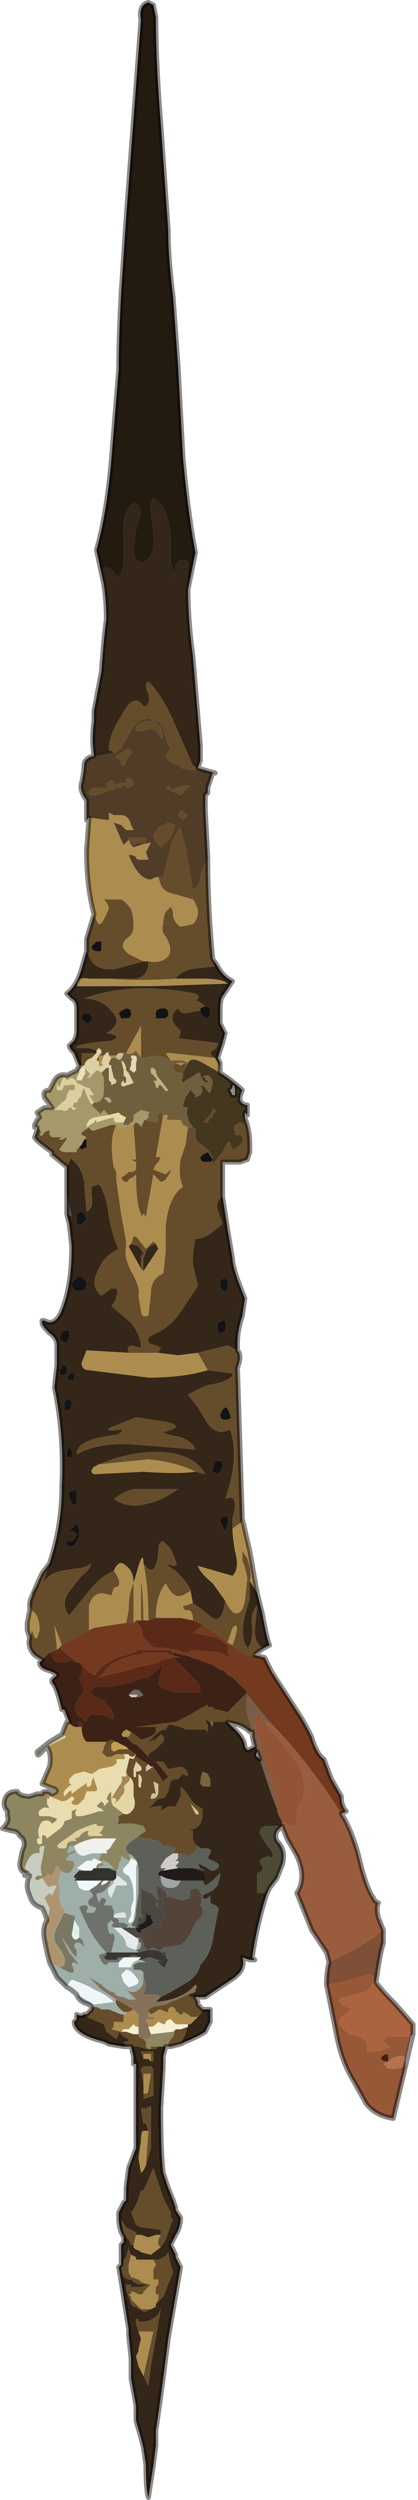 <?xml version="1.0" encoding="UTF-8" standalone="no"?>
<svg xmlns:xlink="http://www.w3.org/1999/xlink" height="50.45px" width="8.45px" xmlns="http://www.w3.org/2000/svg">
  <g transform="matrix(1.0, 0.0, 0.0, 1.0, 2.95, 37.85)">
    <path d="M-0.85 -26.05 L-1.0 -26.75 Q-0.8 -27.45 -0.7 -28.55 L-0.55 -30.4 Q-0.55 -31.0 -0.5 -31.95 L-0.4 -33.45 -0.25 -35.45 -0.1 -37.45 Q-0.15 -37.75 0.05 -37.8 L0.15 -37.75 0.2 -37.5 Q0.2 -36.6 0.3 -35.35 L0.45 -33.2 Q0.45 -32.65 0.55 -31.85 L0.65 -30.45 0.75 -28.6 Q0.85 -27.5 1.0 -26.7 L1.0 -26.7 0.85 -25.95 0.85 -26.35 Q0.9 -26.5 0.8 -26.55 L0.7 -26.55 Q0.6 -26.5 0.6 -26.4 0.55 -26.3 0.6 -26.2 0.55 -26.3 0.5 -26.55 L0.5 -27.05 Q0.45 -27.65 0.15 -27.8 0.05 -27.7 0.1 -27.5 L0.15 -27.1 Q0.2 -26.55 -0.1 -26.5 -0.25 -26.55 -0.25 -26.75 L-0.2 -27.15 -0.1 -27.5 Q-0.1 -27.65 -0.25 -27.7 -0.5 -27.5 -0.45 -27.0 L-0.45 -26.55 Q-0.45 -26.35 -0.55 -26.2 L-0.7 -26.35 Q-0.8 -26.45 -0.9 -26.35 L-0.85 -26.05" fill="#231a10" fill-rule="evenodd" stroke="none"/>
    <path d="M0.85 -25.95 Q0.85 -25.35 0.95 -24.6 L1.1 -22.8 1.1 -22.5 1.05 -22.35 0.95 -22.4 0.6 -23.2 Q0.35 -23.8 0.05 -24.1 -0.05 -24.05 0.05 -23.85 0.1 -23.6 -0.05 -23.6 -0.25 -23.9 -0.5 -23.4 -0.7 -23.1 -0.75 -22.8 L-0.75 -22.7 -0.7 -22.7 -0.65 -22.65 -0.7 -22.65 -0.95 -22.6 -1.05 -22.6 Q-1.1 -22.9 -1.05 -23.3 L-1.05 -23.5 -0.9 -24.3 Q-0.85 -25.0 -0.8 -25.35 -0.8 -25.7 -0.85 -26.05 L-0.9 -26.35 Q-0.8 -26.45 -0.7 -26.35 L-0.55 -26.2 Q-0.45 -26.35 -0.45 -26.55 L-0.45 -27.0 Q-0.5 -27.5 -0.25 -27.7 -0.1 -27.65 -0.1 -27.5 L-0.2 -27.15 -0.25 -26.75 Q-0.25 -26.55 -0.1 -26.5 0.2 -26.55 0.15 -27.1 L0.1 -27.5 Q0.05 -27.7 0.15 -27.8 0.45 -27.65 0.5 -27.05 L0.5 -26.55 Q0.55 -26.3 0.6 -26.2 0.55 -26.3 0.6 -26.4 0.6 -26.5 0.7 -26.55 L0.8 -26.55 Q0.9 -26.5 0.85 -26.35 L0.85 -25.95 M1.35 -18.5 L1.45 -18.35 Q1.55 -18.15 1.75 -18.05 L1.55 -17.75 Q1.5 -17.7 1.5 -17.45 L1.5 -17.2 1.55 -17.1 1.6 -17.0 1.55 -16.8 1.45 -16.5 1.5 -16.4 1.5 -16.2 1.5 -16.2 Q1.5 -16.4 1.4 -16.5 1.25 -16.6 1.35 -16.65 1.45 -16.7 1.45 -16.8 L0.65 -16.9 Q0.7 -16.95 0.7 -17.05 L0.6 -17.15 Q0.45 -17.35 0.65 -17.5 0.7 -17.4 0.8 -17.4 L1.05 -17.45 1.1 -17.45 1.1 -17.45 Q1.1 -17.35 1.25 -17.3 L1.3 -17.4 1.3 -17.5 1.2 -17.55 1.2 -17.55 1.05 -17.65 Q1.0 -17.65 1.05 -17.7 1.1 -17.75 1.0 -17.8 -0.3 -18.05 -1.25 -17.7 -0.9 -17.7 -0.7 -17.45 -0.45 -17.2 -0.8 -17.0 -0.45 -16.95 -0.7 -16.85 L-1.15 -16.8 Q-1.45 -16.75 -1.4 -16.7 L-1.15 -16.7 -1.0 -16.65 -1.0 -16.6 -1.3 -16.6 -1.3 -16.35 -1.35 -16.35 -1.45 -16.6 Q-1.55 -16.7 -1.55 -16.75 L-1.45 -16.85 Q-1.4 -16.95 -1.4 -17.05 L-1.4 -17.5 Q-1.4 -17.65 -1.5 -17.7 L-1.6 -17.8 Q-1.4 -17.95 -1.3 -18.3 L-1.2 -18.65 -1.1 -18.45 Q-0.95 -18.25 -0.6 -18.3 L-0.05 -18.45 0.05 -18.45 Q0.05 -18.15 -0.2 -18.1 L-0.75 -18.1 -1.15 -18.1 Q-1.4 -18.15 -1.4 -17.95 L0.15 -17.95 1.65 -18.0 Q1.55 -18.1 1.15 -18.1 L0.6 -18.1 Q0.7 -18.25 0.95 -18.3 L1.4 -18.35 1.35 -18.5 M1.55 -13.7 L1.65 -13.05 1.75 -12.45 Q1.75 -12.25 2.0 -11.65 L1.95 -11.3 Q1.85 -11.0 1.85 -10.75 L1.85 -10.6 1.65 -10.7 1.05 -10.55 0.65 -10.5 0.25 -10.55 0.3 -10.65 0.2 -10.7 Q-0.05 -10.75 0.1 -10.9 0.4 -11.0 0.65 -11.3 L1.05 -11.9 0.95 -12.35 Q0.95 -12.65 1.0 -12.85 1.15 -12.85 1.3 -12.95 L1.55 -13.15 1.45 -13.45 Q1.4 -13.6 1.55 -13.7 M2.25 -5.7 L2.35 -5.3 Q2.45 -4.75 2.5 -4.65 L2.4 -4.6 2.35 -4.6 Q2.2 -4.7 2.2 -4.95 L2.25 -5.45 Q2.1 -5.3 2.15 -5.0 2.15 -4.65 2.05 -4.6 1.9 -4.8 2.0 -5.25 L2.1 -5.6 2.1 -5.95 2.25 -5.7 M2.5 0.25 L2.45 0.35 Q2.25 0.95 2.15 1.65 L2.2 1.7 2.1 1.7 1.95 1.65 Q2.0 1.8 1.9 1.95 L1.8 2.05 1.5 2.25 1.2 2.45 1.0 2.45 0.95 2.45 0.9 2.45 0.85 2.4 1.0 2.35 1.0 2.3 Q1.05 2.25 1.0 2.2 0.75 2.5 0.2 2.55 L0.3 2.45 0.5 2.35 0.75 2.2 Q1.05 2.05 1.1 1.8 1.3 1.6 1.35 1.3 L1.45 0.75 Q1.5 0.65 1.4 0.6 L1.3 0.55 Q1.3 0.5 1.3 0.45 L1.3 0.4 Q1.3 0.4 1.25 0.45 1.15 0.5 1.15 0.4 L1.35 0.3 1.45 0.2 Q1.45 0.2 1.5 0.0 L1.5 -0.05 1.45 0.0 1.35 0.1 1.2 0.2 1.15 0.1 1.2 0.1 1.2 0.0 Q1.2 -0.05 1.1 -0.1 L1.05 -0.1 0.95 -0.15 1.2 -0.1 1.1 -0.15 1.05 -0.25 1.25 -0.15 Q1.35 -0.05 1.45 -0.15 1.5 -0.2 1.45 -0.25 L1.35 -0.3 Q1.25 -0.35 1.25 -0.35 L1.3 -0.45 Q1.35 -0.55 1.2 -0.55 L1.1 -0.55 1.05 -0.6 Q0.95 -0.65 0.95 -0.8 L0.95 -0.9 0.85 -0.95 Q1.0 -0.9 1.1 -1.05 L1.15 -1.2 1.15 -1.35 Q1.0 -1.4 0.9 -1.55 L0.8 -1.7 0.7 -1.8 0.7 -1.6 0.6 -1.4 0.45 -1.4 0.3 -1.3 Q0.35 -1.45 0.25 -1.4 0.15 -1.4 0.05 -1.35 L0.15 -1.45 0.25 -1.55 Q0.35 -1.55 0.4 -1.6 L0.45 -1.7 0.5 -1.9 Q0.55 -1.95 0.65 -1.95 L0.75 -2.05 0.85 -2.0 Q0.85 -2.15 0.7 -2.2 L0.45 -2.15 0.35 -2.3 0.2 -2.3 0.05 -2.4 0.05 -2.45 0.2 -2.55 0.35 -2.7 Q0.4 -2.8 0.3 -2.85 L0.2 -2.75 0.05 -2.7 0.2 -2.85 Q0.3 -2.95 0.4 -2.95 0.45 -3.05 0.5 -3.05 L0.7 -3.0 0.8 -2.95 0.85 -2.95 1.0 -2.95 1.05 -2.95 1.05 -2.95 1.2 -2.95 1.25 -2.9 1.25 -3.05 Q1.2 -3.1 1.2 -3.15 L1.3 -3.1 1.35 -3.0 1.35 -3.1 1.65 -3.1 1.8 -2.95 Q2.0 -2.75 2.0 -2.6 2.05 -2.5 2.1 -2.55 L2.2 -2.6 Q2.25 -2.6 2.25 -2.5 2.2 -2.4 2.25 -2.4 L2.3 -2.35 2.35 -2.2 2.55 -1.6 2.65 -1.35 Q2.65 -1.25 2.75 -1.1 L2.75 -1.0 2.65 -1.0 2.45 -1.0 Q2.3 -1.0 2.3 -0.85 L2.45 -0.6 Q2.6 -0.45 2.55 -0.35 L2.5 -0.4 2.35 -0.35 2.3 -0.3 Q2.3 -0.25 2.35 -0.2 2.4 -0.1 2.25 -0.05 L2.25 0.15 Q2.25 0.3 2.25 0.35 L2.4 0.35 2.45 0.3 2.5 0.25 M1.15 2.7 L1.2 2.7 1.25 2.7 1.3 2.7 1.3 2.95 1.2 3.15 Q1.05 3.25 0.8 3.35 L0.7 3.4 0.8 3.2 0.85 3.0 0.9 3.0 0.95 2.95 1.1 2.8 1.15 2.7 M0.4 3.45 L0.35 3.65 0.35 3.8 0.35 3.85 0.3 4.7 Q0.3 5.6 0.35 6.0 L0.45 6.3 0.55 6.55 0.6 6.7 0.6 6.75 0.7 6.9 Q0.7 7.1 0.6 7.25 L0.5 7.45 0.6 7.65 0.6 7.7 0.7 7.9 0.45 9.35 Q0.3 10.55 0.2 11.2 L0.2 11.5 0.15 11.9 0.05 12.55 Q0.0 12.4 0.0 11.9 L-0.05 11.55 -0.1 11.35 -0.2 11.0 -0.2 10.7 -0.3 10.15 -0.3 9.75 -0.35 9.25 -0.35 9.15 -0.5 8.2 -0.55 7.9 -0.5 7.85 -0.5 7.45 -0.45 7.4 -0.45 7.3 -0.5 7.2 Q-0.55 7.05 -0.55 6.9 L-0.55 6.8 -0.45 6.6 -0.4 6.55 -0.4 6.4 -0.4 6.3 -0.4 6.3 -0.35 5.9 -0.2 5.5 -0.2 3.8 -0.25 3.8 -0.25 3.65 -0.3 3.45 -0.15 3.45 0.0 3.5 0.0 3.5 0.05 3.5 0.1 3.5 0.2 3.5 0.25 3.45 0.3 3.45 0.4 3.45 M-0.4 3.45 L-0.45 3.45 -0.75 3.4 -0.85 3.35 Q-1.45 3.2 -1.45 2.95 L-1.4 2.9 -1.4 2.8 Q-1.3 2.85 -1.25 2.8 L-1.2 2.8 -1.2 2.85 -0.85 3.0 -0.8 3.15 -0.6 3.3 -0.55 3.2 -0.55 3.15 -0.5 3.2 -0.45 3.25 -0.35 3.3 -0.35 3.35 -0.4 3.35 -0.45 3.35 -0.4 3.45 M-1.95 -6.3 Q-1.7 -7.05 -1.7 -7.85 -1.65 -8.9 -1.85 -9.85 L-1.8 -10.3 -1.8 -10.7 Q-1.8 -10.85 -1.95 -10.95 -2.1 -11.1 -2.1 -11.15 L-2.1 -11.2 -2.05 -11.2 Q-1.8 -11.05 -1.65 -11.55 -1.5 -12.0 -1.5 -12.7 L-1.55 -13.15 -1.6 -13.35 -1.5 -13.3 -1.6 -13.75 -1.6 -14.05 -1.6 -14.3 -1.5 -14.5 -1.5 -14.45 Q-1.3 -14.3 -1.25 -14.0 L-1.2 -13.4 Q-1.05 -13.45 -1.1 -13.75 L-1.1 -13.9 -0.95 -13.95 Q-0.8 -13.75 -0.75 -13.3 -0.65 -12.8 -0.55 -12.65 -0.85 -12.5 -0.95 -12.25 -1.15 -11.9 -0.9 -11.7 L-0.7 -11.85 -0.6 -11.85 Q-0.55 -11.75 -0.6 -11.7 -0.6 -11.6 -0.7 -11.5 L-0.3 -11.15 Q-0.1 -10.9 -0.1 -10.65 L-0.3 -10.7 Q-0.4 -10.65 -0.35 -10.55 L-1.2 -10.6 -1.3 -10.35 Q-1.3 -10.2 -1.15 -10.2 L0.05 -10.05 Q0.75 -10.05 1.25 -10.2 L1.6 -10.15 Q1.85 -10.15 1.7 -10.05 1.6 -9.95 1.25 -9.9 1.0 -9.8 0.85 -9.7 L1.05 -9.45 1.2 -9.2 Q1.4 -8.85 1.7 -9.0 1.9 -8.45 1.6 -7.6 1.8 -7.7 1.8 -7.45 L1.75 -7.2 Q1.75 -7.05 1.75 -7.0 1.75 -6.85 1.8 -6.55 1.9 -6.2 1.75 -6.05 L1.05 -6.25 Q1.1 -6.1 1.35 -5.9 L1.6 -5.55 Q1.55 -5.1 1.35 -5.2 1.1 -5.4 0.95 -5.5 L0.9 -5.75 Q0.9 -5.85 0.6 -6.15 L0.45 -6.25 Q0.45 -6.3 0.55 -6.25 0.65 -6.25 0.6 -6.35 L0.5 -6.6 0.35 -6.75 Q0.25 -6.75 0.25 -6.55 0.2 -5.95 -0.05 -6.3 -0.05 -6.55 -0.15 -6.25 L-0.25 -5.9 -0.25 -5.9 Q-0.25 -6.15 -0.4 -6.25 -0.55 -6.4 -0.65 -6.15 -0.9 -6.05 -1.15 -5.75 L-1.55 -5.25 Q-1.75 -5.5 -1.5 -5.8 L-1.3 -6.05 Q-1.15 -6.15 -1.1 -6.3 -1.25 -6.2 -1.4 -6.2 L-1.7 -6.15 Q-2.0 -6.1 -2.1 -5.85 L-1.95 -6.3 M1.05 -22.35 L1.05 -22.35 M-0.9 -16.65 L-0.9 -16.6 -0.9 -16.65 M1.5 -16.2 L1.5 -16.2 M0.2 -12.75 L0.25 -12.65 -0.05 -12.2 -0.05 -12.45 0.0 -12.6 Q0.05 -12.7 0.2 -12.75 M-0.1 -12.25 L-0.35 -12.7 -0.3 -12.75 -0.15 -12.7 -0.05 -12.55 -0.1 -12.5 -0.1 -12.25 M1.65 -12.0 L1.6 -12.05 Q1.55 -12.05 1.5 -12.0 L1.5 -11.95 Q1.5 -11.8 1.6 -11.8 1.65 -11.8 1.65 -11.85 1.65 -12.0 1.65 -12.0 M1.55 -11.2 L1.45 -11.15 1.45 -11.1 Q1.45 -10.95 1.5 -10.95 1.65 -10.95 1.6 -11.2 L1.55 -11.2 M0.0 -7.5 Q0.3 -7.55 0.65 -7.8 L-0.25 -7.8 Q-0.45 -7.75 -0.65 -7.6 -0.35 -7.4 0.0 -7.5 M0.7 -8.85 Q0.4 -8.9 0.35 -8.95 0.8 -9.05 0.45 -9.15 L-0.2 -9.25 -0.7 -9.05 Q-0.9 -8.95 -0.5 -9.0 -0.45 -8.95 -0.6 -8.9 L-0.9 -8.85 Q-1.4 -8.75 -1.4 -8.5 -0.95 -8.75 -0.25 -8.7 L1.0 -8.6 Q0.95 -8.75 0.7 -8.85 M-0.95 -8.3 L-1.05 -8.25 Q-1.15 -8.15 -1.05 -8.1 L-0.05 -8.15 Q0.65 -8.1 1.0 -8.15 L1.2 -8.1 Q0.95 -8.55 0.2 -8.55 -0.35 -8.55 -0.95 -8.3 M1.55 -8.35 L1.55 -8.35 Q1.45 -8.4 1.4 -8.35 L1.35 -8.2 1.35 -8.15 1.45 -8.1 1.5 -8.15 1.55 -8.25 Q1.55 -8.3 1.55 -8.35 M1.65 -7.25 L1.6 -7.25 Q1.5 -7.25 1.5 -7.15 L1.55 -7.05 1.6 -6.95 1.65 -7.1 1.65 -7.25 M1.1 -1.85 L1.15 -1.8 1.2 -1.8 Q1.25 -1.8 1.3 -1.8 L1.3 -1.95 1.25 -2.05 1.15 -2.1 Q1.1 -2.0 1.1 -1.85 M0.25 -0.05 L0.3 -0.1 0.35 -0.1 0.3 -0.1 0.25 -0.05 M-1.1 -17.3 Q-1.1 -17.4 -1.2 -17.4 -1.3 -17.4 -1.3 -17.3 L-1.2 -17.2 Q-1.1 -17.2 -1.1 -17.3 M-1.25 -13.35 L-1.25 -13.35 -1.3 -13.4 -1.4 -13.35 -1.4 -13.15 -1.3 -13.15 -1.25 -13.2 -1.2 -13.25 -1.25 -13.35 -1.25 -13.35 M-1.35 -12.1 L-1.4 -12.05 -1.5 -11.95 Q-1.5 -11.8 -1.35 -11.8 -1.2 -11.8 -1.2 -11.95 L-1.25 -12.05 -1.35 -12.1 M-1.55 -11.0 Q-1.55 -11.0 -1.6 -11.0 -1.7 -11.0 -1.7 -10.95 L-1.75 -10.85 -1.7 -10.8 -1.65 -10.75 Q-1.6 -10.75 -1.55 -10.85 L-1.55 -10.9 Q-1.55 -11.0 -1.55 -11.0 M-1.7 -10.1 Q-1.6 -10.1 -1.6 -10.2 L-1.6 -10.25 Q-1.6 -10.3 -1.7 -10.3 L-1.7 -10.25 -1.75 -10.2 Q-1.75 -10.1 -1.7 -10.1 M-1.6 -10.05 L-1.55 -10.0 -1.45 -10.0 -1.45 -10.15 -1.5 -10.15 -1.55 -10.1 -1.6 -10.05 M-1.55 -9.4 Q-1.5 -9.45 -1.5 -9.55 L-1.55 -9.6 -1.6 -9.6 -1.65 -9.55 -1.65 -9.4 -1.55 -9.4 M-1.5 -8.55 L-1.55 -8.65 -1.6 -8.55 -1.6 -8.45 -1.5 -8.45 -1.5 -8.55 M-1.55 -7.65 L-1.5 -7.5 -1.4 -7.5 -1.4 -7.75 -1.4 -7.8 Q-1.45 -7.75 -1.55 -7.75 L-1.55 -7.65 M-1.4 -7.1 L-1.55 -6.95 -1.55 -6.95 -1.45 -6.95 -1.4 -6.9 Q-1.4 -6.8 -1.5 -6.75 L-1.6 -6.75 -1.6 -6.7 Q-1.6 -6.65 -1.5 -6.65 -1.45 -6.65 -1.4 -6.75 L-1.35 -6.85 -1.35 -7.0 -1.4 -7.1 M0.1 3.75 L0.15 3.75 0.15 3.55 0.1 3.55 0.0 3.55 -0.05 3.55 -0.1 3.55 -0.05 3.7 -0.05 3.7 -0.05 3.7 0.05 3.7 0.1 3.75 M-0.05 4.2 L-0.05 4.5 0.0 4.5 Q0.1 4.45 0.15 4.45 L0.15 3.9 0.1 3.85 -0.05 3.85 -0.1 3.9 -0.05 4.2 M-0.05 3.7 L-0.05 3.7 M0.0 5.85 L0.1 5.5 0.1 4.65 0.0 4.7 -0.1 4.7 -0.05 5.0 0.0 5.0 0.05 5.15 -0.05 5.15 -0.05 5.15 Q-0.1 5.15 -0.1 5.35 L-0.15 5.7 -0.1 6.0 -0.05 5.95 0.0 5.85 M-0.25 3.7 L-0.2 3.8 -0.25 3.7 M0.3 7.5 L0.4 7.35 0.5 7.05 0.55 6.95 0.5 6.9 0.5 6.8 0.35 6.5 0.2 6.05 0.15 5.9 0.0 6.25 -0.05 6.35 -0.1 6.35 Q-0.2 6.7 -0.3 6.8 L-0.2 7.05 -0.1 7.1 -0.05 7.1 0.3 7.15 0.3 7.25 0.2 7.25 0.05 7.3 -0.1 7.25 -0.2 7.25 -0.2 7.2 -0.4 7.1 -0.5 6.95 -0.45 7.25 -0.35 7.35 -0.3 7.45 -0.25 7.45 -0.25 7.5 -0.25 7.5 -0.2 7.55 Q-0.15 7.55 -0.1 7.6 L0.1 7.65 0.3 7.5 M0.15 7.75 L0.05 7.75 0.0 7.75 -0.1 7.75 -0.2 7.75 Q-0.2 7.7 -0.2 7.7 L-0.3 7.65 -0.35 7.55 -0.35 7.5 -0.4 7.7 -0.45 7.75 -0.5 7.95 Q-0.5 8.1 -0.35 8.15 L-0.3 8.15 -0.25 8.2 -0.15 8.25 -0.1 8.25 0.05 8.25 -0.1 8.3 -0.15 8.3 -0.2 8.3 -0.3 8.3 -0.3 8.25 -0.35 8.25 -0.4 8.25 -0.4 8.35 -0.3 8.65 -0.25 8.7 -0.2 8.7 -0.15 8.75 -0.1 8.75 Q-0.1 8.8 0.0 8.8 L0.0 8.8 0.2 8.7 0.2 8.65 0.35 8.5 0.55 8.0 0.5 7.85 0.45 7.6 Q0.4 7.7 0.25 7.75 L0.15 7.75 M-0.05 10.1 L0.05 10.3 0.1 9.9 0.3 8.75 0.25 8.85 Q0.1 9.0 -0.05 9.0 L-0.15 9.0 -0.15 8.95 -0.2 8.95 -0.2 9.0 -0.2 9.05 -0.15 9.2 -0.15 9.2 -0.1 9.35 -0.15 9.55 -0.15 9.6 -0.2 9.7 -0.15 9.9 -0.05 10.1 -0.05 10.1" fill="#342719" fill-rule="evenodd" stroke="none"/>
    <path d="M1.25 -20.55 Q1.25 -19.55 1.35 -18.5 L1.4 -18.35 0.95 -18.3 Q0.7 -18.25 0.6 -18.1 -0.15 -18.05 -0.75 -18.1 L-0.2 -18.1 Q0.05 -18.15 0.05 -18.45 0.3 -18.4 0.45 -18.55 0.55 -18.7 0.4 -18.95 0.3 -19.05 0.35 -19.2 0.35 -19.35 0.4 -19.45 L0.5 -19.55 Q0.55 -19.5 0.55 -19.35 0.6 -19.2 0.7 -19.15 L0.95 -19.2 Q1.05 -19.3 1.05 -19.45 1.05 -19.55 0.95 -19.7 L0.6 -19.8 Q0.35 -19.85 0.3 -20.0 L0.25 -20.15 0.35 -20.15 0.5 -20.75 Q0.55 -21.0 0.7 -21.15 L0.8 -20.75 0.95 -19.9 Q1.1 -19.95 1.1 -20.2 1.2 -20.45 1.25 -20.55 M2.0 -15.3 L2.05 -15.15 Q2.1 -14.95 2.1 -14.75 L2.1 -14.6 2.05 -14.45 1.9 -14.4 1.75 -14.4 1.55 -14.4 1.55 -14.0 1.55 -13.7 Q1.4 -13.6 1.45 -13.45 L1.55 -13.15 1.3 -12.95 Q1.15 -12.85 1.0 -12.85 0.95 -12.65 0.95 -12.35 L1.05 -11.9 0.65 -11.3 Q0.4 -11.0 0.1 -10.9 -0.05 -10.75 0.2 -10.7 L0.3 -10.65 0.25 -10.55 -0.35 -10.55 Q-0.4 -10.65 -0.3 -10.7 L-0.1 -10.65 Q-0.1 -10.9 -0.3 -11.15 L-0.7 -11.5 Q-0.6 -11.6 -0.6 -11.7 -0.55 -11.75 -0.6 -11.85 L-0.7 -11.85 -0.9 -11.7 Q-1.15 -11.9 -0.95 -12.25 -0.85 -12.5 -0.55 -12.65 -0.65 -12.8 -0.75 -13.3 -0.8 -13.75 -0.95 -13.95 L-1.1 -13.9 -1.1 -13.75 Q-1.05 -13.45 -1.2 -13.4 L-1.25 -14.0 Q-1.3 -14.3 -1.5 -14.45 L-1.5 -14.5 -1.6 -14.3 -1.9 -14.55 -1.9 -14.6 Q-2.25 -14.85 -2.25 -14.9 L-2.2 -15.05 -2.2 -15.1 -2.15 -15.05 Q-2.1 -15.0 -2.15 -14.95 -2.1 -14.9 -2.05 -15.0 L-1.95 -15.05 -1.95 -14.95 -1.9 -14.9 -1.85 -14.9 -1.8 -14.9 -1.7 -14.9 Q-1.8 -14.85 -1.7 -14.85 L-1.6 -14.9 Q-1.6 -14.85 -1.65 -14.8 L-1.75 -14.65 Q-1.7 -14.6 -1.6 -14.6 L-1.5 -14.6 -1.4 -14.6 -1.4 -14.65 -1.35 -14.7 -1.35 -14.7 -1.3 -14.65 -1.2 -14.7 -1.2 -14.85 -1.25 -14.85 -1.2 -14.9 -1.3 -14.95 -1.3 -15.0 -1.15 -15.1 Q-1.1 -15.0 -1.0 -15.05 L-0.85 -15.1 -0.7 -15.15 -0.6 -15.15 Q-0.75 -14.85 -0.65 -14.3 L-0.6 -14.2 -0.6 -14.05 -0.5 -13.35 -0.4 -12.8 -0.4 -12.7 Q-0.45 -12.5 -0.3 -12.2 -0.1 -11.85 -0.15 -11.7 L-0.1 -11.4 Q-0.1 -11.25 0.05 -11.3 L0.1 -11.75 Q0.1 -12.05 0.35 -12.15 L0.4 -12.6 0.4 -13.1 Q0.45 -13.7 0.75 -13.9 0.65 -14.1 0.7 -14.45 L0.8 -14.75 0.85 -15.1 0.95 -15.1 Q1.05 -15.05 1.0 -15.0 1.0 -14.9 1.0 -14.9 L1.05 -14.8 1.2 -14.7 Q1.3 -14.6 1.35 -14.5 L1.35 -14.5 1.35 -14.35 1.5 -14.55 1.55 -14.6 1.65 -14.8 1.7 -14.8 1.75 -14.65 Q1.85 -14.7 1.9 -14.75 L1.95 -14.8 1.95 -14.9 1.9 -14.95 Q1.8 -14.9 1.8 -15.0 1.75 -15.05 1.8 -15.15 L1.9 -15.2 1.95 -15.2 1.95 -15.1 2.0 -15.25 2.0 -15.3 M1.85 -10.6 Q1.95 -10.5 1.85 -10.25 L1.95 -7.15 1.75 -7.0 Q1.75 -7.05 1.75 -7.2 L1.8 -7.45 Q1.8 -7.7 1.6 -7.6 1.9 -8.45 1.7 -9.0 1.4 -8.85 1.2 -9.2 L1.05 -9.45 0.85 -9.7 Q1.0 -9.8 1.25 -9.9 1.6 -9.95 1.7 -10.05 1.85 -10.15 1.6 -10.15 L1.25 -10.2 1.05 -10.55 1.65 -10.7 1.85 -10.6 M2.4 -4.6 L2.25 -4.5 2.15 -4.45 2.1 -4.45 2.0 -4.45 1.75 -4.65 1.8 -4.8 Q1.9 -5.15 1.75 -5.0 L1.65 -4.7 1.55 -4.8 1.15 -5.05 0.95 -5.15 Q0.95 -5.4 0.8 -5.35 0.7 -5.45 0.8 -5.45 L0.95 -5.5 Q1.1 -5.4 1.35 -5.2 1.55 -5.1 1.6 -5.55 1.75 -5.25 1.85 -5.3 1.95 -5.3 2.0 -5.55 L2.05 -6.0 Q2.0 -6.25 1.95 -6.35 L1.95 -6.55 2.05 -6.4 Q2.15 -6.1 2.1 -5.95 L2.1 -5.6 2.0 -5.25 Q1.9 -4.8 2.05 -4.6 2.15 -4.65 2.15 -5.0 2.1 -5.3 2.25 -5.45 L2.2 -4.95 Q2.2 -4.7 2.35 -4.6 L2.4 -4.6 M1.0 2.45 L1.05 2.55 1.05 2.6 1.15 2.7 1.1 2.8 1.05 2.85 0.95 2.85 0.9 2.85 0.85 2.8 0.75 2.75 Q0.75 2.75 0.75 2.8 L0.7 2.8 Q0.65 2.8 0.65 2.75 L0.6 2.75 0.6 2.7 0.55 2.65 0.5 2.65 Q0.5 2.65 0.45 2.7 L0.45 2.75 0.4 2.75 0.3 2.7 Q0.25 2.7 0.2 2.75 L0.1 2.8 0.05 2.75 0.05 2.7 0.15 2.65 0.4 2.6 0.85 2.4 0.9 2.45 0.95 2.45 1.0 2.45 M0.7 3.4 L0.5 3.45 0.45 3.45 0.45 3.4 0.5 3.3 0.55 3.25 0.6 3.1 0.65 3.1 0.7 3.1 0.85 3.05 0.85 3.0 0.8 3.2 0.7 3.4 M-0.3 3.45 L-0.4 3.45 -0.45 3.35 -0.4 3.35 -0.35 3.35 -0.35 3.3 -0.45 3.25 -0.5 3.2 -0.55 3.15 -0.55 3.2 -0.6 3.3 -0.8 3.15 -0.85 3.0 -1.2 2.85 -1.2 2.8 -1.1 2.7 -1.1 2.65 -1.0 2.65 -0.9 2.7 -0.75 2.7 -0.5 2.8 -0.45 2.8 -0.45 2.9 -0.45 2.95 -0.65 2.95 -0.65 3.05 -0.7 3.1 -0.5 3.15 -0.4 3.15 -0.4 3.15 -0.25 3.2 -0.15 3.2 -0.15 3.25 -0.05 3.3 -0.05 3.3 0.0 3.35 0.0 3.45 0.05 3.5 0.0 3.5 0.0 3.5 -0.15 3.45 -0.3 3.45 M-2.1 -4.35 L-2.25 -4.45 Q-2.4 -4.6 -2.35 -4.8 L-2.3 -4.95 Q-2.25 -4.75 -2.2 -4.8 L-2.15 -4.95 Q-2.15 -5.25 -2.3 -5.35 L-2.35 -5.45 Q-2.35 -5.55 -2.3 -5.65 L-2.3 -5.7 Q-2.15 -5.95 -2.15 -6.0 L-2.15 -6.0 -2.1 -6.1 -1.95 -6.3 -2.1 -5.85 Q-2.0 -6.1 -1.7 -6.15 L-1.4 -6.2 Q-1.25 -6.2 -1.1 -6.3 -1.15 -6.15 -1.3 -6.05 L-1.5 -5.8 Q-1.75 -5.5 -1.55 -5.25 L-1.15 -5.75 Q-0.9 -6.05 -0.65 -6.15 -0.5 -5.95 -0.55 -5.85 L-0.65 -5.8 -0.7 -5.65 Q-1.05 -5.8 -1.15 -5.45 L-1.15 -4.95 -1.7 -4.65 -1.7 -4.65 -1.85 -5.05 -1.8 -4.6 -1.8 -4.55 -1.95 -4.5 -2.1 -4.35 M-1.2 -18.65 L-1.2 -18.9 -1.05 -19.4 Q-1.0 -19.25 -0.95 -19.2 -0.9 -19.2 -0.85 -19.3 L-0.75 -19.5 Q-0.75 -19.6 -0.85 -19.7 L-0.5 -19.7 Q-0.4 -19.65 -0.3 -19.5 -0.25 -19.35 -0.25 -19.15 -0.25 -19.0 -0.4 -18.9 -0.55 -18.75 -0.35 -18.6 L-0.05 -18.45 -0.6 -18.3 Q-0.95 -18.25 -1.1 -18.45 L-1.2 -18.65 M1.05 -22.35 Q1.05 -22.3 1.0 -22.3 L0.7 -22.35 0.7 -22.4 0.65 -22.4 Q0.4 -22.5 0.4 -22.6 L0.5 -22.75 0.45 -22.8 0.35 -23.15 Q0.3 -23.3 0.15 -23.3 L0.15 -23.3 0.3 -23.2 0.35 -23.05 Q0.35 -22.95 0.3 -22.95 0.2 -23.15 0.1 -23.15 L-0.05 -23.1 -0.2 -23.1 -0.2 -23.2 Q-0.15 -23.25 0.0 -23.3 L0.15 -23.3 0.05 -23.35 Q-0.1 -23.35 -0.25 -23.2 L-0.5 -22.75 Q-0.55 -22.7 -0.65 -22.65 L-0.7 -22.7 -0.75 -22.7 -0.75 -22.8 Q-0.7 -23.1 -0.5 -23.4 -0.25 -23.9 -0.05 -23.6 0.1 -23.6 0.05 -23.85 -0.05 -24.05 0.05 -24.1 0.35 -23.8 0.6 -23.2 L0.95 -22.4 1.05 -22.35 M0.65 -21.4 L0.7 -21.5 0.85 -21.4 0.75 -21.3 Q0.75 -21.3 0.7 -21.35 L0.65 -21.4 M0.25 -21.15 L0.45 -21.25 0.6 -21.2 0.5 -20.95 0.3 -20.75 Q0.15 -20.9 0.15 -21.0 L0.25 -21.15 M0.85 -21.95 L0.7 -21.8 0.4 -21.95 0.45 -22.0 Q0.5 -21.9 0.6 -21.95 L0.8 -22.0 0.9 -22.0 0.85 -21.95 M0.2 -17.4 L0.2 -17.3 0.4 -17.3 0.45 -17.35 0.45 -17.4 Q0.45 -17.5 0.35 -17.5 0.2 -17.5 0.2 -17.4 M1.1 -17.45 L1.05 -17.45 0.8 -17.4 Q0.7 -17.4 0.65 -17.5 0.45 -17.35 0.6 -17.15 L0.7 -17.05 Q0.7 -16.95 0.65 -16.9 L1.45 -16.8 Q1.45 -16.7 1.35 -16.65 1.25 -16.6 1.4 -16.5 L0.5 -16.6 0.4 -16.6 0.5 -16.45 0.25 -16.55 -0.1 -16.5 -0.1 -16.5 -0.1 -17.15 -0.4 -16.6 -0.45 -16.6 -0.55 -16.6 -0.6 -16.55 -0.75 -16.55 Q-0.75 -16.65 -0.8 -16.6 L-0.85 -16.55 -0.95 -16.55 -0.95 -16.35 -0.95 -16.4 Q-0.95 -16.45 -1.0 -16.45 L-1.0 -16.45 -0.95 -16.55 -0.9 -16.6 -0.9 -16.65 -0.95 -16.7 -1.0 -16.65 -1.15 -16.7 -1.4 -16.7 Q-1.45 -16.75 -1.15 -16.8 L-0.7 -16.85 Q-0.45 -16.95 -0.8 -17.0 -0.45 -17.2 -0.7 -17.45 -0.9 -17.7 -1.25 -17.7 -0.3 -18.05 1.0 -17.8 1.1 -17.75 1.05 -17.7 1.0 -17.65 1.05 -17.65 L1.2 -17.55 1.1 -17.5 1.1 -17.45 M0.8 -16.3 L0.75 -16.2 0.65 -16.2 0.65 -16.2 Q0.55 -16.25 0.55 -16.3 L0.55 -16.35 0.6 -16.4 0.7 -16.35 0.8 -16.4 0.8 -16.3 M0.0 -15.25 L0.15 -15.2 Q0.25 -15.2 0.25 -15.25 0.2 -15.35 0.3 -15.4 L0.35 -15.35 0.2 -14.5 0.3 -14.5 0.25 -14.4 0.2 -14.35 0.15 -14.25 0.4 -14.15 0.5 -14.25 0.5 -14.2 0.4 -14.05 Q0.35 -14.0 0.3 -14.0 L0.2 -14.1 0.15 -14.15 0.0 -13.3 -0.05 -13.35 -0.05 -13.35 -0.1 -13.3 -0.1 -13.35 Q-0.2 -13.55 -0.2 -14.15 L-0.25 -14.1 -0.35 -14.05 Q-0.35 -14.0 -0.4 -14.0 -0.5 -14.0 -0.5 -14.15 L-0.5 -14.1 Q-0.45 -14.1 -0.35 -14.2 L-0.3 -14.2 Q-0.25 -14.2 -0.2 -14.25 L-0.2 -14.4 -0.3 -14.45 -0.2 -14.45 -0.25 -15.15 -0.2 -15.2 Q-0.1 -15.15 -0.1 -15.1 -0.1 -15.1 -0.05 -15.2 -0.05 -15.25 0.0 -15.25 M-1.25 -16.3 L-1.25 -16.3 -1.25 -16.35 -1.3 -16.35 -1.3 -16.6 -1.0 -16.6 -1.1 -16.5 Q-1.25 -16.45 -1.25 -16.3 M1.15 -15.2 L1.25 -15.3 Q1.35 -15.4 1.35 -15.5 L1.4 -15.45 Q1.45 -15.4 1.4 -15.4 1.35 -15.4 1.35 -15.3 L1.35 -15.3 1.3 -15.3 1.25 -15.2 Q1.25 -15.2 1.15 -15.2 M1.15 -14.55 L1.1 -14.5 Q1.1 -14.4 1.2 -14.4 1.35 -14.4 1.35 -14.45 L1.25 -14.6 1.15 -14.55 M-0.3 -12.75 L-0.25 -12.9 -0.2 -12.9 0.0 -12.65 0.15 -12.8 0.2 -12.75 Q0.05 -12.7 0.0 -12.6 L-0.05 -12.45 -0.05 -12.2 -0.05 -12.2 -0.1 -12.25 -0.1 -12.5 -0.05 -12.55 -0.15 -12.7 -0.3 -12.75 M1.55 -9.4 L1.5 -9.3 Q1.5 -9.2 1.6 -9.2 1.75 -9.2 1.7 -9.3 1.65 -9.45 1.6 -9.45 L1.55 -9.4 M0.7 -8.85 Q0.95 -8.75 1.0 -8.6 L-0.25 -8.7 Q-0.95 -8.75 -1.4 -8.5 -1.4 -8.75 -0.9 -8.85 L-0.6 -8.9 Q-0.45 -8.95 -0.5 -9.0 -0.9 -8.95 -0.7 -9.05 L-0.2 -9.25 0.45 -9.15 Q0.8 -9.05 0.35 -8.95 0.4 -8.9 0.7 -8.85 M0.0 -7.5 Q-0.35 -7.4 -0.65 -7.6 -0.45 -7.75 -0.25 -7.8 L0.65 -7.8 Q0.3 -7.55 0.0 -7.5 M1.0 -8.15 Q0.6 -8.35 0.05 -8.4 L-0.95 -8.3 Q-0.35 -8.55 0.2 -8.55 0.95 -8.55 1.2 -8.1 L1.0 -8.15 M-0.05 -6.3 Q0.2 -5.95 0.25 -6.55 0.25 -6.75 0.35 -6.75 L0.5 -6.6 0.6 -6.35 Q0.65 -6.25 0.55 -6.25 0.45 -6.3 0.45 -6.25 L0.6 -6.15 Q0.9 -5.85 0.9 -5.75 0.7 -5.6 0.6 -5.65 0.5 -5.7 0.4 -5.9 0.2 -5.65 0.2 -5.2 L0.05 -5.15 Q0.05 -5.85 -0.05 -6.3 M2.05 -3.65 Q2.0 -3.5 2.05 -3.25 L2.15 -2.9 2.1 -2.9 Q2.0 -3.0 1.85 -3.05 L1.65 -3.1 1.35 -3.1 1.3 -3.1 1.2 -3.15 Q1.2 -3.1 1.25 -3.05 L1.25 -2.9 1.2 -2.95 1.05 -2.95 1.05 -2.95 1.0 -2.95 0.85 -2.95 0.8 -2.95 0.7 -3.0 0.5 -3.05 Q0.45 -3.05 0.4 -2.95 0.3 -2.95 0.2 -2.85 L0.05 -2.7 0.2 -2.75 0.3 -2.85 Q0.4 -2.8 0.35 -2.7 L0.2 -2.55 0.05 -2.45 0.05 -2.4 -0.2 -2.65 -0.2 -2.65 -0.25 -2.65 -0.4 -2.8 -0.35 -2.8 -0.3 -2.9 -0.1 -2.75 Q0.15 -2.8 0.2 -2.9 L0.2 -3.0 -0.1 -3.0 -0.25 -3.0 Q-0.3 -3.0 -0.2 -3.0 L0.55 -3.1 0.6 -3.1 Q0.9 -3.25 1.15 -3.4 L1.25 -3.45 1.25 -3.4 1.35 -3.4 1.4 -3.35 1.45 -3.35 1.65 -3.3 1.95 -3.6 2.05 -3.7 2.05 -3.65 M-0.25 -5.1 L-0.4 -5.1 -0.35 -5.35 Q-0.35 -5.7 -0.25 -5.9 L-0.25 -5.1 M0.2 -2.3 L0.35 -2.3 0.45 -2.15 0.7 -2.2 Q0.85 -2.15 0.85 -2.0 L0.75 -2.05 0.65 -1.95 Q0.55 -1.95 0.5 -1.9 L0.45 -1.7 0.4 -1.6 Q0.35 -1.55 0.25 -1.55 L0.15 -1.45 0.05 -1.35 Q0.15 -1.4 0.25 -1.4 0.35 -1.45 0.3 -1.3 L0.45 -1.4 0.6 -1.4 0.7 -1.6 0.7 -1.8 0.8 -1.7 0.9 -1.55 Q1.0 -1.4 1.15 -1.35 L1.15 -1.2 1.1 -1.05 Q1.0 -0.9 0.85 -0.95 L0.95 -0.9 0.95 -0.8 Q0.95 -0.65 1.05 -0.6 1.0 -0.45 0.85 -0.4 L0.7 -0.45 0.65 -0.45 0.6 -0.45 0.55 -0.45 0.55 -0.45 0.6 -0.55 Q0.6 -0.55 0.5 -0.6 L0.35 -0.6 0.25 -0.7 0.05 -0.75 Q-0.1 -0.75 -0.15 -0.8 L0.0 -0.9 -0.05 -1.0 -0.25 -1.05 -0.5 -1.05 Q-0.6 -1.0 -0.55 -1.1 L-0.55 -1.2 -0.45 -1.25 Q-0.35 -1.2 -0.25 -1.35 -0.2 -1.45 -0.25 -1.6 L-0.25 -1.8 Q-0.25 -1.95 -0.35 -2.0 L-0.4 -2.1 -0.35 -2.3 Q-0.35 -2.4 -0.25 -2.35 L-0.2 -2.45 -0.2 -2.4 0.05 -2.25 0.0 -2.2 0.0 -2.1 0.15 -2.2 0.35 -1.9 0.45 -2.0 0.2 -2.3 M0.2 -1.65 Q0.1 -1.7 0.1 -1.55 0.25 -1.55 0.25 -1.7 L0.25 -1.85 0.15 -1.9 0.2 -1.65 M0.9 -1.45 L0.95 -1.35 1.0 -1.25 Q1.1 -1.2 1.05 -1.3 L0.9 -1.45 M-0.6 -22.6 L-0.35 -22.75 -0.3 -22.7 -0.25 -22.65 -0.25 -22.65 -0.3 -22.65 -0.4 -22.5 Q-0.4 -22.4 -0.5 -22.4 -0.5 -22.55 -0.6 -22.55 L-0.6 -22.55 -0.6 -22.6 M-0.15 -20.85 L-0.25 -20.8 -0.35 -20.9 -0.35 -20.95 -0.25 -20.95 -0.2 -20.95 0.0 -20.95 0.0 -20.8 -0.15 -20.85 M-0.25 -22.05 L-0.25 -22.0 -0.35 -21.95 Q-0.4 -21.95 -0.4 -22.0 L-0.4 -22.0 -0.5 -22.0 -0.5 -21.95 -0.6 -21.95 -0.6 -21.95 Q-0.65 -21.9 -0.7 -21.9 L-0.75 -21.9 -1.0 -21.8 -1.1 -21.8 Q-1.15 -21.8 -1.15 -21.85 L-1.1 -21.95 -1.05 -21.95 -1.0 -21.95 -0.9 -21.95 -0.85 -21.95 -0.8 -21.95 -0.8 -21.95 Q-0.8 -22.1 -0.7 -22.1 -0.65 -22.1 -0.6 -22.0 L-0.55 -22.05 -0.4 -22.05 Q-0.4 -22.15 -0.35 -22.15 L-0.3 -22.15 -0.25 -22.05 M-0.9 -18.7 L-0.9 -18.85 -1.0 -18.85 -1.1 -18.75 Q-1.1 -18.65 -0.95 -18.65 -0.9 -18.65 -0.9 -18.7 M-0.55 -17.4 L-0.5 -17.3 -0.4 -17.3 Q-0.3 -17.3 -0.3 -17.4 -0.3 -17.5 -0.4 -17.5 L-0.5 -17.45 -0.55 -17.4 M-0.25 -5.9 L-0.25 -5.9 M-0.1 -5.15 L-0.1 -5.95 Q-0.05 -5.65 -0.05 -5.15 L-0.1 -5.15 M-0.8 -2.7 L-0.7 -2.75 -0.6 -2.7 -0.65 -2.7 -0.7 -2.65 -0.7 -2.55 -0.65 -2.5 -0.55 -2.55 -0.35 -2.55 -0.2 -2.45 -0.25 -2.4 Q-0.35 -2.4 -0.35 -2.45 L-0.45 -2.45 -0.6 -2.45 -0.7 -2.4 -0.8 -2.4 -0.9 -2.5 Q-0.85 -2.5 -0.85 -2.6 L-0.8 -2.7 M-0.1 -2.2 L-0.2 -2.3 -0.25 -2.15 -0.25 -2.05 Q-0.25 -1.95 -0.2 -2.0 L-0.2 -2.1 Q-0.05 -2.1 -0.1 -2.2 M-0.15 -2.05 L-0.15 -1.8 Q-0.1 -1.75 -0.1 -1.8 L-0.1 -1.85 Q-0.05 -2.0 -0.15 -2.05 M-0.6 2.5 L-0.25 2.7 -0.35 2.75 -0.4 2.75 -0.45 2.75 Q-0.65 2.6 -0.6 2.5 M0.1 3.5 L0.1 3.45 0.15 3.45 0.2 3.45 0.25 3.45 0.2 3.5 0.1 3.5 M0.1 3.75 L0.1 3.6 -0.05 3.6 -0.05 3.7 -0.05 3.7 -0.1 3.55 -0.05 3.55 0.0 3.55 0.1 3.55 0.15 3.55 0.15 3.75 0.1 3.75 M-0.05 3.7 L-0.05 3.7 -0.05 3.7 M-0.05 4.2 L-0.1 3.9 -0.05 3.85 0.1 3.85 0.15 3.9 0.15 4.45 Q0.1 4.45 0.0 4.5 L-0.05 4.5 -0.05 4.2 M-0.05 4.15 L-0.05 4.4 0.0 4.4 Q0.05 4.4 0.05 4.3 L0.1 4.0 0.0 4.0 -0.05 4.0 -0.05 4.15 M0.05 5.15 L0.0 5.0 -0.05 5.0 -0.1 4.7 0.0 4.7 0.1 4.65 0.1 5.5 0.0 5.85 0.05 5.15 M0.3 7.25 L0.3 7.15 -0.05 7.1 -0.1 7.1 -0.2 7.05 -0.3 6.8 Q-0.2 6.7 -0.1 6.35 L-0.05 6.35 0.0 6.25 0.15 5.9 0.2 6.05 0.35 6.5 0.5 6.8 0.5 6.9 0.55 6.95 0.5 7.05 0.4 7.35 0.3 7.5 0.25 7.45 0.25 7.35 0.3 7.25 M-0.25 7.5 L-0.25 7.45 -0.3 7.45 -0.35 7.35 -0.45 7.25 -0.5 6.95 -0.4 7.1 -0.2 7.2 -0.2 7.25 -0.25 7.45 -0.25 7.5 M0.15 7.75 L0.25 7.75 Q0.4 7.7 0.45 7.6 L0.5 7.85 0.55 8.0 0.35 8.5 0.2 8.65 0.25 8.55 0.25 8.45 0.2 8.45 0.2 8.3 0.25 8.25 0.25 8.15 0.15 8.15 0.15 7.95 0.2 7.85 0.15 7.75 M0.2 8.7 L0.0 8.8 0.0 8.8 Q-0.1 8.8 -0.1 8.75 L-0.15 8.75 -0.2 8.7 -0.25 8.7 -0.3 8.65 -0.4 8.35 -0.4 8.25 -0.35 8.25 -0.3 8.25 -0.3 8.3 -0.2 8.3 -0.15 8.3 -0.1 8.3 0.05 8.25 -0.1 8.25 -0.15 8.25 -0.25 8.2 -0.3 8.15 -0.35 8.15 Q-0.5 8.1 -0.5 7.95 L-0.45 7.75 -0.4 7.7 -0.35 7.5 -0.35 7.55 -0.3 7.65 -0.35 7.85 -0.35 8.0 -0.3 8.1 -0.15 8.15 -0.15 8.15 -0.1 8.2 0.05 8.25 0.1 8.25 -0.05 8.4 Q-0.05 8.45 -0.1 8.45 L-0.15 8.45 -0.25 8.4 -0.3 8.4 -0.3 8.45 -0.35 8.45 -0.3 8.5 -0.3 8.55 -0.1 8.75 0.0 8.75 0.0 8.75 0.1 8.75 0.2 8.7 M-0.15 9.2 L-0.15 9.2 -0.2 9.05 -0.2 9.0 -0.2 8.95 -0.15 8.95 -0.15 9.0 -0.05 9.0 Q0.1 9.0 0.25 8.85 L0.3 8.75 0.1 9.9 0.05 10.3 -0.05 10.1 0.05 9.65 0.15 9.2 -0.15 9.2" fill="#654d2b" fill-rule="evenodd" stroke="none"/>
    <path d="M1.05 -22.35 L1.4 -22.25 1.35 -22.25 1.25 -21.95 1.25 -21.85 1.2 -21.8 1.2 -21.7 1.2 -21.5 1.25 -20.55 Q1.2 -20.45 1.1 -20.2 1.1 -19.95 0.95 -19.9 L0.8 -20.75 0.7 -21.15 Q0.55 -21.0 0.5 -20.75 L0.35 -20.15 0.25 -20.15 0.2 -20.15 0.1 -20.1 Q-0.15 -20.1 -0.35 -20.6 -0.25 -20.6 -0.2 -20.55 -0.2 -20.5 -0.1 -20.5 L0.05 -20.5 0.0 -20.65 0.1 -20.85 -0.1 -20.8 -0.25 -20.75 -0.3 -20.8 -0.35 -20.9 -0.45 -20.8 -0.5 -20.9 -0.65 -21.25 -0.5 -21.2 -0.4 -21.1 -0.35 -21.1 -0.25 -21.1 -0.3 -21.2 Q-0.35 -21.4 -0.5 -21.4 L-0.6 -21.4 -0.65 -21.4 -0.75 -21.45 -0.75 -21.3 -1.15 -21.35 -1.2 -21.3 -1.2 -21.65 Q-1.2 -21.65 -1.2 -21.7 -1.35 -21.9 -1.3 -22.05 -1.25 -22.3 -1.25 -22.4 -1.25 -22.55 -1.05 -22.6 L-0.95 -22.6 -0.7 -22.65 -0.65 -22.65 Q-0.55 -22.7 -0.5 -22.75 L-0.25 -23.2 Q-0.1 -23.35 0.05 -23.35 L0.15 -23.3 0.0 -23.3 Q-0.15 -23.25 -0.2 -23.2 L-0.2 -23.1 -0.05 -23.1 0.1 -23.15 Q0.2 -23.15 0.3 -22.95 0.35 -22.95 0.35 -23.05 L0.3 -23.2 0.15 -23.3 0.15 -23.3 Q0.3 -23.3 0.35 -23.15 L0.45 -22.8 0.5 -22.75 0.4 -22.6 Q0.4 -22.5 0.65 -22.4 L0.7 -22.4 0.7 -22.35 1.0 -22.3 Q1.05 -22.3 1.05 -22.35 L1.05 -22.35 M0.85 -21.95 L0.9 -22.0 0.8 -22.0 0.6 -21.95 Q0.5 -21.9 0.45 -22.0 L0.4 -21.95 0.7 -21.8 0.85 -21.95 M0.25 -21.15 L0.15 -21.0 Q0.15 -20.9 0.3 -20.75 L0.5 -20.95 0.6 -21.2 0.45 -21.25 0.25 -21.15 M0.65 -21.4 L0.7 -21.35 Q0.75 -21.3 0.75 -21.3 L0.85 -21.4 0.7 -21.5 0.65 -21.4 M-0.6 -22.6 L-0.6 -22.55 -0.6 -22.55 Q-0.5 -22.55 -0.5 -22.4 -0.4 -22.4 -0.4 -22.5 L-0.3 -22.65 -0.25 -22.65 -0.25 -22.65 -0.3 -22.7 -0.35 -22.75 -0.6 -22.6 M-0.25 -22.05 L-0.3 -22.15 -0.35 -22.15 Q-0.4 -22.15 -0.4 -22.05 L-0.55 -22.05 -0.6 -22.0 Q-0.65 -22.1 -0.7 -22.1 -0.8 -22.1 -0.8 -21.95 L-0.8 -21.95 -0.85 -21.95 -0.9 -21.95 -1.0 -21.95 -1.05 -21.95 -1.1 -21.95 -1.15 -21.85 Q-1.15 -21.8 -1.1 -21.8 L-1.0 -21.8 -0.75 -21.9 -0.7 -21.9 Q-0.65 -21.9 -0.6 -21.95 L-0.6 -21.95 -0.5 -21.95 -0.5 -22.0 -0.4 -22.0 -0.4 -22.0 Q-0.4 -21.95 -0.35 -21.95 L-0.25 -22.0 -0.25 -22.05 M-0.15 -20.85 L0.0 -20.8 0.0 -20.95 -0.2 -20.95 -0.25 -20.95 -0.35 -20.95 -0.35 -20.9 -0.25 -20.8 -0.15 -20.85" fill="#513d27" fill-rule="evenodd" stroke="none"/>
    <path d="M1.95 -7.15 L1.95 -7.2 2.1 -6.55 2.25 -5.7 2.1 -5.95 Q2.15 -6.1 2.05 -6.4 L1.95 -6.55 1.95 -6.35 Q2.0 -6.25 2.05 -6.0 L2.0 -5.55 Q1.95 -5.3 1.85 -5.3 1.75 -5.25 1.6 -5.55 L1.35 -5.9 Q1.1 -6.1 1.05 -6.25 L1.75 -6.05 Q1.9 -6.2 1.8 -6.55 1.75 -6.85 1.75 -7.0 L1.95 -7.15 M2.25 -4.5 L2.2 -4.45 2.15 -4.45 2.25 -4.5 M-1.9 -1.65 Q-1.75 -1.7 -1.85 -1.75 L-2.1 -1.85 -1.95 -2.2 Q-1.9 -2.45 -2.0 -2.6 L-1.7 -2.75 Q-1.55 -2.8 -1.7 -2.85 L-1.6 -3.1 -1.55 -3.1 Q-1.5 -3.0 -1.4 -3.0 L-1.4 -3.0 -1.3 -3.0 Q-1.3 -2.8 -1.2 -2.7 L-0.95 -2.7 -0.8 -2.7 -0.85 -2.6 Q-0.85 -2.5 -0.9 -2.5 L-0.8 -2.4 -0.7 -2.4 -0.6 -2.45 -0.45 -2.45 Q-0.4 -2.35 -0.45 -2.35 L-0.6 -2.35 Q-0.55 -2.25 -0.7 -2.2 L-0.95 -2.15 Q-1.0 -2.1 -1.1 -2.05 L-1.25 -2.1 -1.45 -2.05 -1.55 -1.95 -1.55 -1.85 -1.5 -1.85 -1.55 -1.8 Q-1.7 -1.7 -1.65 -1.6 L-1.55 -1.7 Q-1.5 -1.75 -1.5 -1.65 L-1.3 -1.8 Q-1.2 -1.85 -1.2 -1.9 L-1.15 -1.95 -1.2 -1.9 Q-1.2 -1.75 -1.15 -1.8 -1.1 -1.8 -1.1 -1.9 L-1.05 -2.0 -1.05 -1.95 -1.0 -1.8 Q-0.95 -1.7 -1.05 -1.7 L-1.2 -1.7 -1.25 -1.55 -1.35 -1.45 Q-1.4 -1.4 -1.5 -1.45 L-1.5 -1.5 Q-1.4 -1.55 -1.5 -1.6 -1.6 -1.5 -1.7 -1.5 L-1.95 -1.6 -1.9 -1.65 M-2.35 -4.8 L-2.4 -4.95 -2.4 -5.1 -2.35 -5.35 -2.35 -5.45 -2.3 -5.35 Q-2.15 -5.25 -2.15 -4.95 L-2.2 -4.8 Q-2.25 -4.75 -2.3 -4.95 L-2.35 -4.8 M-1.05 -19.4 Q-1.2 -19.95 -1.2 -20.7 L-1.15 -21.35 -0.75 -21.3 -0.75 -21.45 -0.65 -21.4 -0.6 -21.4 -0.5 -21.4 Q-0.35 -21.4 -0.3 -21.2 L-0.25 -21.1 -0.35 -21.1 -0.4 -21.1 -0.5 -21.2 -0.65 -21.25 -0.5 -20.9 -0.45 -20.8 -0.35 -20.9 -0.3 -20.8 -0.25 -20.75 -0.1 -20.8 0.1 -20.85 0.0 -20.65 0.05 -20.5 -0.1 -20.5 Q-0.2 -20.5 -0.2 -20.55 -0.25 -20.6 -0.35 -20.6 -0.15 -20.1 0.1 -20.1 L0.2 -20.15 0.25 -20.15 0.3 -20.0 Q0.35 -19.85 0.6 -19.8 L0.95 -19.7 Q1.05 -19.55 1.05 -19.45 1.05 -19.3 0.95 -19.2 L0.7 -19.15 Q0.6 -19.2 0.55 -19.35 0.55 -19.5 0.5 -19.55 L0.4 -19.45 Q0.35 -19.35 0.35 -19.2 0.3 -19.05 0.4 -18.95 0.55 -18.7 0.45 -18.55 0.3 -18.4 0.05 -18.45 L-0.05 -18.45 -0.35 -18.6 Q-0.55 -18.75 -0.4 -18.9 -0.25 -19.0 -0.25 -19.15 -0.25 -19.35 -0.3 -19.5 -0.4 -19.65 -0.5 -19.7 L-0.85 -19.7 Q-0.75 -19.6 -0.75 -19.5 L-0.85 -19.3 Q-0.9 -19.2 -0.95 -19.2 -1.0 -19.25 -1.05 -19.4 M-0.75 -18.1 Q-0.15 -18.05 0.6 -18.1 L1.15 -18.1 Q1.55 -18.1 1.65 -18.0 L0.15 -17.95 -1.4 -17.95 Q-1.4 -18.15 -1.15 -18.1 L-0.75 -18.1 M-0.95 -16.35 L-0.95 -16.55 -0.85 -16.55 -0.9 -16.4 Q-0.85 -16.35 -0.9 -16.35 -0.9 -16.3 -0.95 -16.35 M-0.75 -16.55 L-0.6 -16.55 -0.6 -16.5 -0.7 -16.5 -0.75 -16.55 M-0.4 -16.6 L-0.1 -17.15 -0.1 -16.5 -0.2 -16.65 Q-0.3 -16.55 -0.4 -16.6 M0.5 -16.45 L0.4 -16.6 0.5 -16.6 1.4 -16.5 Q1.5 -16.4 1.5 -16.2 L1.5 -16.2 1.15 -16.4 1.05 -16.45 Q0.9 -16.5 0.85 -16.4 L0.85 -16.4 0.75 -16.45 0.6 -16.45 0.5 -16.45 M0.6 -16.4 L0.65 -16.4 0.75 -16.4 0.8 -16.4 0.7 -16.35 0.6 -16.4 M0.35 -15.35 L0.45 -15.35 Q0.4 -15.25 0.45 -15.25 L0.6 -15.25 0.7 -15.25 0.75 -15.15 0.85 -15.1 0.8 -14.75 0.7 -14.45 Q0.65 -14.1 0.75 -13.9 0.45 -13.7 0.4 -13.1 L0.4 -12.6 0.35 -12.15 Q0.1 -12.05 0.1 -11.75 L0.05 -11.3 Q-0.1 -11.25 -0.1 -11.4 L-0.15 -11.7 Q-0.1 -11.85 -0.3 -12.2 -0.45 -12.5 -0.4 -12.7 L-0.4 -12.8 -0.5 -13.35 -0.6 -14.05 -0.6 -14.2 -0.65 -14.3 Q-0.75 -14.85 -0.6 -15.15 L-0.55 -15.1 -0.45 -15.1 -0.3 -15.15 -0.25 -15.15 -0.2 -14.45 -0.3 -14.45 -0.2 -14.4 -0.2 -14.25 Q-0.25 -14.2 -0.3 -14.2 L-0.35 -14.2 Q-0.45 -14.1 -0.5 -14.1 L-0.5 -14.15 Q-0.5 -14.0 -0.4 -14.0 -0.35 -14.0 -0.35 -14.05 L-0.25 -14.1 -0.2 -14.15 Q-0.2 -13.55 -0.1 -13.35 L-0.1 -13.3 -0.05 -13.35 -0.05 -13.35 0.0 -13.3 0.15 -14.15 0.2 -14.1 0.3 -14.0 Q0.35 -14.0 0.4 -14.05 L0.5 -14.2 0.5 -14.25 0.4 -14.15 0.15 -14.25 0.2 -14.35 0.25 -14.4 0.3 -14.5 0.2 -14.5 0.35 -15.35 M0.2 -12.75 L0.15 -12.8 0.0 -12.65 -0.2 -12.9 -0.25 -12.9 -0.3 -12.75 -0.35 -12.7 -0.1 -12.25 -0.05 -12.2 -0.05 -12.2 0.25 -12.65 0.2 -12.75 M0.25 -10.55 L0.65 -10.5 1.05 -10.55 1.25 -10.2 Q0.75 -10.05 0.05 -10.05 L-1.15 -10.2 Q-1.3 -10.2 -1.3 -10.35 L-1.2 -10.6 -0.35 -10.55 0.25 -10.55 M-0.95 -8.3 L0.05 -8.4 Q0.6 -8.35 1.0 -8.15 0.65 -8.1 -0.05 -8.15 L-1.05 -8.1 Q-1.15 -8.15 -1.05 -8.25 L-0.95 -8.3 M0.95 -5.5 L0.8 -5.45 Q0.7 -5.45 0.8 -5.35 0.95 -5.4 0.95 -5.15 L0.7 -5.2 0.2 -5.2 Q0.2 -5.65 0.4 -5.9 0.5 -5.7 0.6 -5.65 0.7 -5.6 0.9 -5.75 L0.95 -5.5 M1.65 -4.7 L1.75 -5.0 Q1.9 -5.15 1.8 -4.8 L1.75 -4.65 1.65 -4.7 1.65 -4.7 M-0.05 -6.3 Q0.05 -5.85 0.05 -5.15 L-0.05 -5.15 Q-0.05 -5.65 -0.1 -5.95 L-0.1 -5.15 -0.15 -5.15 -0.2 -5.15 -0.25 -5.1 -0.25 -5.9 -0.15 -6.25 Q-0.05 -6.55 -0.05 -6.3 M-0.3 -2.9 L-0.35 -2.8 -0.4 -2.8 -0.45 -2.8 Q-0.55 -2.85 -0.4 -2.95 L-0.3 -2.9 M-0.4 -5.1 L-1.05 -5.0 -1.15 -4.95 -1.15 -5.45 Q-1.05 -5.8 -0.7 -5.65 L-0.65 -5.8 -0.55 -5.85 Q-0.5 -5.95 -0.65 -6.15 -0.55 -6.4 -0.4 -6.25 -0.25 -6.15 -0.25 -5.9 -0.35 -5.7 -0.35 -5.35 L-0.4 -5.1 M-1.7 -4.65 L-1.75 -4.6 -1.8 -4.55 -1.8 -4.6 -1.85 -5.05 -1.7 -4.65 M-0.25 2.7 L-0.15 2.8 -0.15 2.85 -0.15 3.05 -0.2 3.05 -0.25 3.0 -0.35 3.1 -0.45 3.1 -0.5 3.15 -0.7 3.1 -0.65 3.05 -0.65 2.95 -0.45 2.95 -0.45 2.9 -0.45 2.8 -0.4 2.8 -0.4 2.75 -0.35 2.75 -0.25 2.7 M0.05 3.0 L0.0 2.95 0.0 2.9 0.1 2.9 Q0.2 2.9 0.15 2.85 L0.05 2.85 0.05 2.75 0.1 2.8 0.2 2.75 Q0.25 2.7 0.3 2.7 L0.4 2.75 0.45 2.75 0.45 2.7 Q0.5 2.65 0.5 2.65 L0.55 2.65 0.6 2.7 0.6 2.75 0.65 2.75 Q0.65 2.8 0.7 2.8 L0.75 2.8 Q0.75 2.75 0.75 2.75 L0.85 2.8 0.9 2.85 0.95 2.85 1.05 2.85 1.1 2.8 0.95 2.95 0.9 3.0 0.85 3.0 0.65 3.0 0.6 3.0 0.55 2.95 0.5 2.9 Q0.45 2.9 0.4 2.95 0.4 3.0 0.35 3.0 L0.25 2.95 0.25 2.95 0.2 3.0 Q0.15 3.05 0.1 3.05 L0.05 3.05 0.05 3.0 M-0.05 3.7 L-0.05 3.6 0.1 3.6 0.1 3.75 0.05 3.7 -0.05 3.7 -0.05 3.7 -0.05 3.7 M-0.05 4.15 L-0.05 4.0 0.0 4.0 0.1 4.0 0.05 4.3 Q0.05 4.4 0.0 4.4 L-0.05 4.4 -0.05 4.15 M0.05 5.15 L0.0 5.85 -0.05 5.95 -0.1 6.0 -0.15 5.7 -0.1 5.35 Q-0.1 5.15 -0.05 5.15 L-0.05 5.15 0.05 5.15 M0.3 7.25 L0.25 7.35 0.25 7.45 0.3 7.5 0.1 7.65 -0.1 7.6 Q-0.15 7.55 -0.2 7.55 L-0.25 7.5 -0.25 7.5 -0.25 7.45 -0.2 7.25 -0.1 7.25 0.05 7.3 0.2 7.25 0.3 7.25 M-0.3 7.65 L-0.2 7.7 Q-0.2 7.7 -0.2 7.75 L-0.1 7.75 0.0 7.75 0.05 7.75 0.15 7.75 0.2 7.85 0.15 7.95 0.15 8.15 0.25 8.15 0.25 8.25 0.2 8.3 0.2 8.45 0.25 8.45 0.25 8.55 0.2 8.65 0.2 8.7 0.1 8.75 0.0 8.75 0.0 8.75 -0.1 8.75 -0.3 8.55 -0.3 8.5 -0.35 8.45 -0.3 8.45 -0.3 8.4 -0.25 8.4 -0.15 8.45 -0.1 8.45 Q-0.05 8.45 -0.05 8.4 L0.1 8.25 0.05 8.25 -0.1 8.2 -0.15 8.15 -0.15 8.15 -0.3 8.1 -0.35 8.0 -0.35 7.85 -0.3 7.65 M-0.15 9.2 L0.15 9.2 0.05 9.65 -0.05 10.1 -0.05 10.1 -0.15 9.9 -0.2 9.7 -0.15 9.6 -0.15 9.55 -0.1 9.35 -0.15 9.2" fill="#ad8d4f" fill-rule="evenodd" stroke="none"/>
    <path d="M0.2 -17.4 Q0.2 -17.5 0.35 -17.5 0.45 -17.5 0.45 -17.4 L0.45 -17.35 0.4 -17.3 0.2 -17.3 0.2 -17.4 M1.1 -17.45 L1.1 -17.5 1.2 -17.55 1.2 -17.55 1.3 -17.5 1.3 -17.4 1.25 -17.3 Q1.1 -17.35 1.1 -17.45 L1.1 -17.45 M1.15 -14.55 L1.25 -14.6 1.35 -14.45 Q1.35 -14.4 1.2 -14.4 1.1 -14.4 1.1 -14.5 L1.15 -14.55 M-1.25 -14.85 L-1.2 -14.85 -1.2 -14.7 -1.3 -14.65 -1.35 -14.7 -1.35 -14.7 -1.3 -14.75 -1.25 -14.85 M1.55 -11.2 L1.6 -11.2 Q1.65 -10.95 1.5 -10.95 1.45 -10.95 1.45 -11.1 L1.45 -11.15 1.55 -11.2 M1.65 -12.0 Q1.65 -12.0 1.65 -11.85 1.65 -11.8 1.6 -11.8 1.5 -11.8 1.5 -11.95 L1.5 -12.0 Q1.55 -12.05 1.6 -12.05 L1.65 -12.0 M1.55 -9.4 L1.6 -9.45 Q1.65 -9.45 1.7 -9.3 1.75 -9.2 1.6 -9.2 1.5 -9.2 1.5 -9.3 L1.55 -9.4 M1.65 -7.25 L1.65 -7.1 1.6 -6.95 1.55 -7.05 1.5 -7.15 Q1.5 -7.25 1.6 -7.25 L1.65 -7.25 M1.55 -8.35 Q1.55 -8.3 1.55 -8.25 L1.5 -8.15 1.45 -8.1 1.35 -8.15 1.35 -8.2 1.4 -8.35 Q1.45 -8.4 1.55 -8.35 L1.55 -8.35 M-0.55 -17.4 L-0.5 -17.45 -0.4 -17.5 Q-0.3 -17.5 -0.3 -17.4 -0.3 -17.3 -0.4 -17.3 L-0.5 -17.3 -0.55 -17.4 M-0.9 -18.7 Q-0.9 -18.65 -0.95 -18.65 -1.1 -18.65 -1.1 -18.75 L-1.0 -18.85 -0.9 -18.85 -0.9 -18.7 M-1.1 -17.3 Q-1.1 -17.2 -1.2 -17.2 L-1.3 -17.3 Q-1.3 -17.4 -1.2 -17.4 -1.1 -17.4 -1.1 -17.3 M-1.25 -13.35 L-1.25 -13.35 -1.2 -13.25 -1.25 -13.2 -1.3 -13.15 -1.4 -13.15 -1.4 -13.35 -1.3 -13.4 -1.25 -13.35 -1.25 -13.35 M-1.55 -7.65 L-1.55 -7.75 Q-1.45 -7.75 -1.4 -7.8 L-1.4 -7.75 -1.4 -7.5 -1.5 -7.5 -1.55 -7.65 M-1.5 -8.55 L-1.5 -8.45 -1.6 -8.45 -1.6 -8.55 -1.55 -8.65 -1.5 -8.55 M-1.55 -9.4 L-1.65 -9.4 -1.65 -9.55 -1.6 -9.6 -1.55 -9.6 -1.5 -9.55 Q-1.5 -9.45 -1.55 -9.4 M-1.6 -10.05 L-1.55 -10.1 -1.5 -10.15 -1.45 -10.15 -1.45 -10.0 -1.55 -10.0 -1.6 -10.05 M-1.7 -10.1 Q-1.75 -10.1 -1.75 -10.2 L-1.7 -10.25 -1.7 -10.3 Q-1.6 -10.3 -1.6 -10.25 L-1.6 -10.2 Q-1.6 -10.1 -1.7 -10.1 M-1.55 -11.0 Q-1.55 -11.0 -1.55 -10.9 L-1.55 -10.85 Q-1.6 -10.75 -1.65 -10.75 L-1.7 -10.8 -1.75 -10.85 -1.7 -10.95 Q-1.7 -11.0 -1.6 -11.0 -1.55 -11.0 -1.55 -11.0 M-1.35 -12.1 L-1.25 -12.05 -1.2 -11.95 Q-1.2 -11.8 -1.35 -11.8 -1.5 -11.8 -1.5 -11.95 L-1.4 -12.05 -1.35 -12.1 M-1.4 -7.1 L-1.35 -7.0 -1.35 -6.85 -1.4 -6.75 Q-1.45 -6.65 -1.5 -6.65 -1.6 -6.65 -1.6 -6.7 L-1.6 -6.75 -1.5 -6.75 Q-1.4 -6.8 -1.4 -6.9 L-1.45 -6.95 -1.55 -6.95 -1.55 -6.95 -1.4 -7.1" fill="#131315" fill-rule="evenodd" stroke="none"/>
    <path d="M1.5 -16.2 L1.65 -16.1 Q1.85 -15.95 1.95 -15.85 1.9 -15.75 1.9 -15.65 1.95 -15.55 2.05 -15.55 L2.05 -15.35 2.0 -15.4 2.0 -15.3 2.0 -15.25 1.95 -15.1 1.95 -15.2 1.9 -15.2 1.8 -15.15 Q1.75 -15.05 1.8 -15.0 1.8 -14.9 1.9 -14.95 L1.95 -14.9 1.95 -14.8 1.9 -14.75 Q1.85 -14.7 1.75 -14.65 L1.7 -14.8 1.65 -14.8 1.55 -14.6 1.5 -14.55 1.35 -14.35 1.35 -14.5 1.35 -14.5 Q1.3 -14.6 1.2 -14.7 L1.05 -14.8 1.0 -14.9 Q1.0 -14.9 1.0 -15.0 1.05 -15.05 0.95 -15.1 L0.85 -15.25 0.85 -15.3 Q0.8 -15.4 0.85 -15.5 0.75 -15.5 0.75 -15.55 L0.8 -15.7 0.9 -15.85 1.0 -15.75 1.0 -15.75 Q1.0 -15.7 1.0 -15.7 L1.1 -15.75 1.1 -15.75 1.15 -15.85 1.1 -15.95 Q1.15 -15.95 1.2 -15.9 1.25 -15.8 1.3 -15.8 L1.35 -16.0 Q1.35 -16.1 1.25 -16.15 L1.25 -16.15 1.2 -16.15 1.15 -16.1 Q1.15 -16.1 1.2 -16.1 L1.2 -16.05 1.25 -16.05 Q1.25 -15.95 1.15 -16.05 L1.15 -16.05 1.1 -16.15 1.1 -16.2 1.05 -16.2 0.9 -16.1 Q0.8 -16.05 0.75 -16.0 0.7 -16.05 0.75 -16.1 L0.75 -16.2 0.8 -16.3 0.8 -16.3 0.85 -16.4 Q0.9 -16.5 1.05 -16.45 L1.15 -16.4 1.5 -16.2 1.5 -16.2 M1.8 -15.85 Q1.8 -15.95 1.75 -15.95 L1.75 -15.9 1.7 -15.85 1.75 -15.75 1.8 -15.75 1.8 -15.85 M1.15 -15.2 Q1.25 -15.2 1.25 -15.2 L1.3 -15.3 1.35 -15.3 1.35 -15.3 Q1.35 -15.4 1.4 -15.4 1.45 -15.4 1.4 -15.45 L1.35 -15.5 Q1.35 -15.4 1.25 -15.3 L1.15 -15.2" fill="#433720" fill-rule="evenodd" stroke="none"/>
    <path d="M-0.45 -16.6 L-0.4 -16.6 Q-0.3 -16.55 -0.2 -16.65 L-0.1 -16.5 -0.1 -16.5 0.25 -16.55 0.5 -16.45 0.6 -16.45 0.75 -16.45 0.85 -16.4 0.85 -16.4 0.8 -16.3 0.8 -16.3 0.8 -16.4 0.75 -16.4 0.65 -16.4 0.6 -16.4 0.55 -16.35 0.55 -16.3 Q0.55 -16.25 0.65 -16.2 L0.65 -16.2 0.75 -16.2 0.75 -16.1 Q0.7 -16.05 0.75 -16.0 0.8 -16.05 0.9 -16.1 L1.05 -16.2 1.1 -16.2 1.1 -16.15 1.15 -16.05 1.15 -16.05 Q1.25 -15.95 1.25 -16.05 L1.2 -16.05 1.2 -16.1 Q1.15 -16.1 1.15 -16.1 L1.2 -16.15 1.25 -16.15 1.25 -16.15 Q1.35 -16.1 1.35 -16.0 L1.3 -15.8 Q1.25 -15.8 1.2 -15.9 1.15 -15.95 1.1 -15.95 L1.15 -15.85 1.1 -15.75 1.1 -15.75 1.0 -15.7 Q1.0 -15.7 1.0 -15.75 L1.0 -15.75 0.9 -15.85 0.8 -15.7 0.75 -15.55 Q0.75 -15.5 0.85 -15.5 0.8 -15.4 0.85 -15.3 L0.85 -15.25 0.95 -15.1 0.85 -15.1 0.75 -15.15 0.7 -15.25 0.6 -15.25 0.45 -15.25 Q0.4 -15.25 0.45 -15.35 L0.35 -15.35 0.3 -15.4 Q0.2 -15.35 0.25 -15.25 0.25 -15.2 0.15 -15.2 L0.0 -15.25 0.05 -15.3 0.05 -15.4 0.1 -15.4 -0.1 -15.45 -0.25 -15.35 -0.25 -15.3 Q-0.25 -15.2 -0.3 -15.2 L-0.35 -15.15 -0.45 -15.15 -0.45 -15.2 -0.4 -15.3 -0.5 -15.35 -0.55 -15.4 -0.75 -15.35 -0.85 -15.45 -0.9 -15.4 Q-0.9 -15.35 -0.95 -15.4 L-1.0 -15.45 -1.1 -15.55 -1.1 -15.55 -1.05 -15.6 Q-0.85 -15.6 -0.85 -15.85 L-0.85 -15.95 -0.85 -16.1 -0.9 -16.2 -0.8 -16.3 -0.75 -16.3 -0.75 -16.25 Q-0.75 -16.2 -0.75 -16.1 L-0.75 -16.05 -0.7 -16.0 -0.7 -15.95 -0.6 -16.0 -0.6 -16.05 -0.65 -16.1 -0.7 -16.3 -0.7 -16.35 Q-0.75 -16.35 -0.75 -16.4 L-0.7 -16.5 -0.6 -16.5 Q-0.5 -16.4 -0.45 -16.6 L-0.45 -16.6 M0.15 -16.3 L0.1 -16.3 0.1 -16.2 0.2 -16.1 Q0.25 -16.0 0.15 -16.05 L0.15 -16.05 0.2 -15.95 0.2 -15.9 0.25 -15.9 0.25 -15.95 0.3 -15.95 0.35 -15.9 Q0.4 -15.8 0.45 -15.85 L0.3 -16.05 0.3 -16.05 Q0.2 -16.15 0.2 -16.25 L0.15 -16.3 M-0.25 -16.55 L-0.3 -16.55 -0.3 -16.5 Q-0.25 -16.45 -0.3 -16.45 -0.3 -16.4 -0.3 -16.35 -0.35 -16.25 -0.3 -16.25 L-0.25 -16.2 -0.2 -16.25 -0.2 -16.4 Q-0.15 -16.55 -0.25 -16.55 M-0.45 -16.25 L-0.45 -16.15 -0.4 -16.1 -0.4 -16.0 -0.45 -16.0 -0.45 -16.05 -0.5 -16.0 -0.5 -15.95 Q-0.45 -15.9 -0.4 -15.95 L-0.4 -15.95 Q-0.35 -15.95 -0.25 -16.0 L-0.3 -16.1 -0.35 -16.2 -0.4 -16.25 Q-0.4 -16.4 -0.5 -16.45 L-0.45 -16.25 M-0.85 -15.7 L-0.8 -15.65 -0.75 -15.6 Q-0.65 -15.6 -0.75 -15.7 L-0.85 -15.7" fill="#705f3c" fill-rule="evenodd" stroke="none"/>
    <path d="M0.15 -16.3 L0.2 -16.25 Q0.2 -16.15 0.3 -16.05 L0.3 -16.05 0.45 -15.85 Q0.4 -15.8 0.35 -15.9 L0.3 -15.95 0.25 -15.95 0.25 -15.9 0.2 -15.9 0.2 -15.95 0.15 -16.05 0.15 -16.05 Q0.25 -16.0 0.2 -16.1 L0.1 -16.2 0.1 -16.3 0.15 -16.3" fill="#c1b07f" fill-rule="evenodd" stroke="none"/>
    <path d="M0.95 -5.15 L1.15 -5.05 0.95 -4.9 1.45 -4.8 1.65 -4.65 1.65 -4.55 1.65 -4.5 1.7 -4.4 1.5 -4.5 1.0 -4.55 0.9 -4.55 0.85 -4.5 Q0.75 -4.5 0.65 -4.55 L0.35 -4.6 0.2 -4.6 Q0.15 -4.6 0.1 -4.65 L0.05 -4.7 -0.05 -4.8 -0.05 -4.8 -0.1 -5.0 -0.2 -5.15 -0.15 -5.15 -0.1 -5.15 -0.05 -5.15 0.05 -5.15 0.2 -5.2 0.7 -5.2 0.95 -5.15 M-1.75 -4.6 L-1.7 -4.55 -1.45 -4.35 -1.4 -4.3 -1.5 -4.35 -1.65 -4.3 -1.7 -4.3 -1.8 -4.3 Q-1.9 -4.35 -1.9 -4.45 L-1.95 -4.5 -1.8 -4.55 -1.75 -4.6 M-1.3 -4.25 L-1.15 -4.1 -1.05 -4.05 -1.0 -4.05 -1.0 -4.1 Q-0.8 -4.35 -0.4 -4.45 L-0.25 -4.5 -0.15 -4.55 -0.05 -4.55 0.05 -4.55 0.2 -4.55 0.5 -4.55 0.55 -4.5 0.55 -4.45 0.5 -4.45 0.4 -4.5 0.2 -4.5 0.05 -4.5 -0.05 -4.5 -0.15 -4.45 -0.25 -4.45 -0.4 -4.4 Q-0.75 -4.3 -0.85 -4.1 L-0.95 -4.0 -0.55 -4.1 -0.3 -4.15 -0.2 -4.2 -0.2 -4.2 0.05 -4.25 0.25 -4.3 0.3 -4.35 0.55 -4.4 0.55 -4.4 0.6 -4.35 0.8 -4.15 1.05 -3.9 1.1 -3.8 1.1 -3.7 1.0 -3.7 0.9 -3.7 0.6 -3.7 Q0.35 -3.75 0.25 -3.85 0.25 -4.0 0.35 -4.25 L0.05 -4.0 -0.2 -3.95 -0.25 -3.9 Q-0.5 -3.85 -0.8 -3.8 L-0.8 -3.8 -1.05 -3.8 -1.1 -3.7 Q-1.1 -3.65 -1.0 -3.6 L-0.9 -3.55 -0.85 -3.55 -0.7 -3.35 -0.65 -3.25 -0.65 -3.15 -0.9 -3.25 -0.95 -3.25 -0.95 -3.25 -1.1 -3.25 -1.1 -3.25 Q-1.2 -3.2 -1.2 -3.1 -1.3 -3.15 -1.3 -3.2 L-1.35 -3.2 -1.4 -3.25 -1.4 -3.3 -1.45 -3.4 -1.35 -3.6 Q-1.25 -3.7 -1.25 -3.75 L-1.3 -3.85 -1.35 -3.95 -1.3 -4.1 -1.3 -4.2 -1.3 -4.25 M-1.4 -3.0 L-1.35 -3.0 -1.35 -3.05 -1.4 -3.1 -1.35 -3.1 -1.3 -3.1 Q-1.25 -3.0 -1.3 -3.0 L-1.4 -3.0" fill="#5a2918" fill-rule="evenodd" stroke="none"/>
    <path d="M2.2 -4.45 L2.4 -4.4 2.55 -4.1 3.1 -3.25 Q3.2 -3.1 3.35 -2.8 3.45 -2.45 3.6 -2.35 L3.75 -1.95 3.95 -1.6 Q3.95 -1.4 4.05 -1.3 L3.95 -1.25 Q3.25 -2.35 2.5 -3.1 L2.05 -3.65 2.05 -3.7 1.75 -4.0 1.65 -4.05 1.6 -4.1 1.55 -4.15 1.5 -4.15 1.35 -4.25 0.8 -4.45 0.75 -4.45 0.55 -4.5 0.5 -4.55 0.2 -4.55 0.05 -4.55 -0.05 -4.55 -0.15 -4.55 -0.25 -4.5 -0.4 -4.45 Q-0.8 -4.35 -1.0 -4.1 L-1.0 -4.05 -1.05 -4.05 -1.15 -4.1 -1.3 -4.25 -1.35 -4.3 -1.4 -4.3 -1.45 -4.35 -1.7 -4.55 -1.75 -4.6 -1.7 -4.65 -1.7 -4.65 -1.15 -4.95 -1.05 -5.0 -0.4 -5.1 -0.25 -5.1 -0.2 -5.15 -0.1 -5.0 -0.05 -4.8 -0.05 -4.8 0.05 -4.7 0.1 -4.65 Q0.15 -4.6 0.2 -4.6 L0.35 -4.6 0.65 -4.55 Q0.75 -4.5 0.85 -4.5 L0.9 -4.55 1.0 -4.55 1.5 -4.5 1.7 -4.4 1.65 -4.5 1.65 -4.55 1.65 -4.65 1.45 -4.8 0.95 -4.9 1.15 -5.05 1.55 -4.8 1.65 -4.7 1.65 -4.7 1.75 -4.65 2.0 -4.45 2.1 -4.45 2.15 -4.45 2.2 -4.45 M0.55 -4.4 L0.55 -4.4 0.3 -4.35 0.25 -4.3 0.05 -4.25 -0.2 -4.2 -0.2 -4.2 -0.3 -4.15 -0.55 -4.1 -0.95 -4.0 -0.85 -4.1 Q-0.75 -4.3 -0.4 -4.4 L-0.25 -4.45 -0.15 -4.45 -0.05 -4.5 0.05 -4.5 0.2 -4.5 0.4 -4.5 0.5 -4.45 0.55 -4.45 0.7 -4.4 0.7 -4.4 0.75 -4.4 0.55 -4.4" fill="#743a1f" fill-rule="evenodd" stroke="none"/>
    <path d="M2.5 -3.1 L2.4 -3.1 2.25 -3.25 Q2.15 -3.25 2.2 -3.05 2.25 -2.8 2.45 -2.2 L2.6 -1.7 2.65 -1.35 2.55 -1.6 2.35 -2.2 2.3 -2.35 2.25 -2.5 Q2.25 -2.6 2.2 -2.6 L2.15 -2.8 2.15 -2.9 2.05 -3.25 Q2.0 -3.5 2.05 -3.65 L2.5 -3.1" fill="#7a5c49" fill-rule="evenodd" stroke="none"/>
    <path d="M2.65 -1.35 L2.6 -1.7 2.45 -2.2 Q2.25 -2.8 2.2 -3.05 2.15 -3.25 2.25 -3.25 L2.4 -3.1 3.0 -2.35 Q3.3 -1.9 3.15 -1.5 3.05 -1.4 3.05 -1.25 L3.05 -1.0 2.9 -1.0 2.85 -1.05 2.75 -1.1 Q2.65 -1.25 2.65 -1.35" fill="#915435" fill-rule="evenodd" stroke="none"/>
    <path d="M3.95 -1.25 Q4.15 -0.95 4.3 -0.4 4.45 0.25 4.6 0.45 4.6 0.5 4.7 0.55 4.65 0.65 4.7 0.85 L4.8 1.1 Q4.45 1.4 3.7 1.75 L3.65 1.55 3.35 1.1 3.15 0.6 3.05 0.35 Q3.25 0.05 3.05 -0.4 L2.85 -0.75 2.75 -1.0 2.75 -1.1 2.85 -1.05 2.9 -1.0 3.05 -1.0 3.05 -1.25 Q3.05 -1.4 3.15 -1.5 3.3 -1.9 3.0 -2.35 L2.4 -3.1 2.5 -3.1 Q3.25 -2.35 3.95 -1.25" fill="#995d3e" fill-rule="evenodd" stroke="none"/>
    <path d="M-1.55 -3.1 L-1.65 -3.35 -1.7 -3.35 Q-1.8 -3.8 -1.9 -3.9 L-1.9 -3.95 -1.8 -4.05 Q-1.85 -4.1 -2.0 -4.15 -2.15 -4.2 -2.15 -4.3 L-2.1 -4.35 -1.95 -4.5 -1.9 -4.45 Q-1.9 -4.35 -1.8 -4.3 L-1.7 -4.3 -1.65 -4.3 -1.5 -4.35 -1.4 -4.3 -1.35 -4.3 -1.3 -4.25 -1.3 -4.2 -1.3 -4.1 -1.35 -3.95 -1.3 -3.85 -1.25 -3.75 Q-1.25 -3.7 -1.35 -3.6 L-1.45 -3.4 -1.4 -3.3 -1.4 -3.25 -1.35 -3.2 -1.3 -3.2 Q-1.3 -3.15 -1.2 -3.1 -1.2 -3.2 -1.1 -3.25 L-1.1 -3.25 -0.95 -3.25 -0.95 -3.25 -0.9 -3.25 -0.65 -3.15 -0.65 -3.25 -0.7 -3.35 -0.85 -3.55 -0.9 -3.55 -1.0 -3.6 Q-1.1 -3.65 -1.1 -3.7 L-1.05 -3.8 -0.8 -3.8 -0.8 -3.8 Q-0.5 -3.85 -0.25 -3.9 L-0.2 -3.95 0.05 -4.0 0.35 -4.25 Q0.25 -4.0 0.25 -3.85 0.35 -3.75 0.6 -3.7 L0.9 -3.7 1.0 -3.7 1.1 -3.7 1.1 -3.8 1.05 -3.9 0.8 -4.15 0.6 -4.35 0.55 -4.4 0.75 -4.4 0.7 -4.4 0.7 -4.4 0.55 -4.45 0.55 -4.5 0.75 -4.45 0.8 -4.45 1.35 -4.25 1.5 -4.15 1.55 -4.15 1.6 -4.1 1.65 -4.05 1.75 -4.0 2.05 -3.7 1.95 -3.6 1.65 -3.3 1.45 -3.35 1.4 -3.35 1.35 -3.4 1.25 -3.4 1.25 -3.45 1.15 -3.4 Q0.9 -3.25 0.6 -3.1 L0.55 -3.1 -0.2 -3.0 Q-0.3 -3.0 -0.25 -3.0 L-0.1 -3.0 0.2 -3.0 0.2 -2.9 Q0.15 -2.8 -0.1 -2.75 L-0.3 -2.9 -0.4 -2.95 Q-0.55 -2.85 -0.45 -2.8 L-0.4 -2.8 -0.25 -2.65 -0.2 -2.65 0.05 -2.4 0.2 -2.3 0.45 -2.0 0.35 -1.9 0.15 -2.2 0.1 -2.2 0.05 -2.25 -0.2 -2.4 -0.2 -2.45 -0.35 -2.55 -0.4 -2.6 -0.6 -2.7 -0.7 -2.75 -0.8 -2.7 -0.95 -2.7 -1.2 -2.7 Q-1.3 -2.8 -1.3 -3.0 -1.25 -3.0 -1.3 -3.1 L-1.35 -3.1 -1.4 -3.1 -1.35 -3.05 -1.35 -3.0 -1.4 -3.0 -1.4 -3.0 Q-1.5 -3.0 -1.55 -3.1 M-0.2 -3.6 Q-0.1 -3.6 -0.05 -3.65 L-0.1 -3.7 -0.15 -3.75 -0.2 -3.75 -0.2 -3.75 -0.25 -3.75 -0.35 -3.65 -0.35 -3.65 -0.3 -3.6 -0.25 -3.6 -0.2 -3.6" fill="#3c2116" fill-rule="evenodd" stroke="none"/>
    <path d="M1.3 -3.1 L1.35 -3.1 1.35 -3.0 1.3 -3.1" fill="#857e63" fill-rule="evenodd" stroke="none"/>
    <path d="M1.1 -1.85 Q1.1 -2.0 1.15 -2.1 L1.25 -2.05 1.3 -1.95 1.3 -1.8 Q1.25 -1.8 1.2 -1.8 L1.15 -1.8 1.1 -1.85" fill="#7a643f" fill-rule="evenodd" stroke="none"/>
    <path d="M0.9 -1.45 L1.05 -1.3 Q1.1 -1.2 1.0 -1.25 L0.95 -1.35 0.9 -1.45" fill="#cebc87" fill-rule="evenodd" stroke="none"/>
    <path d="M0.55 -0.45 L0.6 -0.45 0.65 -0.45 0.65 -0.35 0.6 -0.3 Q0.7 -0.3 0.65 -0.25 L0.6 -0.2 0.65 -0.15 0.65 -0.15 0.35 -0.1 0.4 -0.15 0.35 -0.15 Q0.25 -0.15 0.3 -0.15 L0.3 -0.2 Q0.25 -0.15 0.3 -0.2 L0.4 -0.35 0.55 -0.45" fill="#cfccc7" fill-rule="evenodd" stroke="none"/>
    <path d="M1.05 -0.6 L1.1 -0.55 1.2 -0.55 Q1.35 -0.55 1.3 -0.45 L1.25 -0.35 Q1.25 -0.35 1.35 -0.3 L1.45 -0.25 Q1.5 -0.2 1.45 -0.15 1.35 -0.05 1.25 -0.15 L1.05 -0.25 1.1 -0.15 1.2 -0.1 0.95 -0.15 0.75 -0.15 0.75 -0.15 0.65 -0.15 0.6 -0.2 0.65 -0.25 Q0.7 -0.3 0.6 -0.3 L0.65 -0.35 0.65 -0.45 0.7 -0.45 0.85 -0.4 Q1.0 -0.45 1.05 -0.6 M1.15 0.1 L1.2 0.2 1.35 0.1 1.45 0.0 1.5 -0.05 1.5 0.0 Q1.45 0.2 1.45 0.2 L1.35 0.3 1.15 0.4 Q1.15 0.5 1.25 0.45 1.3 0.4 1.3 0.4 L1.3 0.45 Q1.3 0.5 1.3 0.55 L1.4 0.6 Q1.5 0.65 1.45 0.75 L1.35 1.3 Q1.3 1.6 1.1 1.8 1.05 2.05 0.75 2.2 L0.5 2.35 0.3 2.45 Q0.25 2.4 0.15 2.4 L-0.05 2.4 0.0 2.25 Q0.0 2.15 -0.05 2.05 L-0.05 1.95 Q-0.1 1.9 -0.15 1.9 L-0.25 1.9 -0.25 1.8 -0.15 1.75 0.0 1.75 -0.1 1.7 0.05 1.65 -0.1 1.65 -0.1 1.65 -0.2 1.65 -0.35 1.65 -0.4 1.65 -0.25 1.6 -0.1 1.65 0.1 1.65 0.35 1.75 0.4 1.75 0.35 1.75 0.25 1.7 0.25 1.75 0.35 1.85 Q0.4 1.85 0.4 1.8 L0.45 1.7 0.4 1.65 0.4 1.55 0.3 1.55 0.4 1.6 0.35 1.6 Q0.35 1.5 0.05 1.5 L-0.15 1.55 -0.2 1.5 Q-0.1 1.5 -0.1 1.4 -0.1 1.35 -0.1 1.35 L-0.15 1.35 -0.15 1.35 -0.15 1.3 -0.15 1.25 -0.15 1.25 -0.1 1.25 -0.1 1.25 -0.05 1.35 Q-0.05 1.45 0.05 1.5 0.1 1.45 0.15 1.45 L0.25 1.5 0.3 1.5 0.35 1.45 0.7 1.4 Q0.85 1.3 0.95 1.05 L1.0 0.95 1.1 0.85 Q1.2 0.7 1.1 0.6 1.15 0.45 1.1 0.35 1.05 0.2 0.9 0.3 0.9 0.45 0.9 0.45 L0.75 0.5 0.55 0.45 Q0.45 0.4 0.4 0.45 0.45 0.35 0.35 0.3 0.35 0.25 0.3 0.25 L0.2 0.2 0.25 0.45 0.25 0.5 Q0.25 0.75 0.2 0.55 L0.25 0.55 0.25 0.5 0.1 0.35 0.1 0.35 -0.05 0.3 -0.05 0.3 -0.1 0.25 -0.1 0.3 -0.1 0.45 -0.1 0.65 -0.1 0.75 -0.05 0.85 Q-0.1 0.85 -0.1 0.85 L-0.1 0.8 Q-0.2 0.9 -0.15 0.95 L-0.15 0.95 -0.2 1.0 -0.2 1.05 -0.3 1.0 Q-0.2 0.9 -0.2 0.7 L-0.15 0.35 -0.15 -0.1 Q-0.15 -0.35 -0.35 -0.45 -0.45 -0.55 -0.35 -0.65 L-0.15 -0.8 Q-0.1 -0.75 0.05 -0.75 L0.25 -0.7 0.35 -0.6 0.5 -0.6 Q0.6 -0.55 0.6 -0.55 L0.55 -0.45 0.55 -0.45 0.4 -0.35 0.3 -0.2 Q0.25 -0.15 0.3 -0.2 L0.3 -0.15 Q0.25 -0.15 0.35 -0.15 L0.4 -0.15 0.35 -0.1 0.3 -0.1 0.25 -0.05 0.25 0.0 0.3 0.0 0.3 0.0 0.3 0.05 Q0.3 0.25 0.5 0.25 0.65 0.25 0.7 0.1 L0.65 0.1 0.8 0.1 1.05 0.1 1.15 0.1 M0.35 -0.1 L0.35 -0.1 M-0.5 1.55 L-0.35 1.55 -0.45 1.55 -0.5 1.55" fill="#5d6058" fill-rule="evenodd" stroke="none"/>
    <path d="M0.95 -0.15 L1.05 -0.1 1.1 -0.1 Q1.2 -0.05 1.2 0.0 L1.2 0.1 1.15 0.1 1.05 0.1 0.8 0.1 0.65 0.1 0.6 0.1 0.4 0.05 0.3 0.0 0.3 0.0 0.25 0.0 0.25 -0.05 0.3 -0.1 0.35 -0.1 0.65 -0.15 0.65 -0.15 0.75 -0.15 0.75 -0.15 0.95 -0.15 M0.35 -0.1 L0.35 -0.1 M0.0 0.8 Q0.05 0.8 0.1 0.8 L0.1 0.85 0.15 0.95 0.1 1.0 0.0 1.05 -0.1 1.1 -0.1 1.15 -0.15 1.15 -0.2 1.1 -0.2 1.05 -0.15 1.05 -0.15 1.0 -0.05 0.95 -0.05 0.95 0.0 0.9 0.0 0.8" fill="#201b19" fill-rule="evenodd" stroke="none"/>
    <path d="M2.75 -1.0 L2.7 -0.95 2.65 -0.9 Q2.6 -0.8 2.65 -0.7 2.85 -0.5 2.75 -0.2 L2.65 0.05 2.5 0.25 2.45 0.3 2.4 0.35 2.25 0.35 Q2.25 0.3 2.25 0.15 L2.25 -0.05 Q2.4 -0.1 2.35 -0.2 2.3 -0.25 2.3 -0.3 L2.35 -0.35 2.5 -0.4 2.55 -0.35 Q2.6 -0.45 2.45 -0.6 L2.3 -0.85 Q2.3 -1.0 2.45 -1.0 L2.65 -1.0 2.75 -1.0" fill="#4d4b37" fill-rule="evenodd" stroke="none"/>
    <path d="M4.65 2.15 Q4.75 2.3 5.05 2.6 L5.4 3.0 5.4 3.2 5.35 3.25 4.9 3.25 Q4.8 3.3 4.8 3.35 L4.95 3.45 4.7 3.55 4.45 3.55 Q4.55 3.35 4.3 3.25 L4.1 3.2 3.95 3.05 Q3.85 3.0 3.95 2.85 L4.15 2.7 3.95 2.6 Q3.85 2.5 4.0 2.45 L4.4 2.35 Q4.6 2.25 4.6 2.1 L4.65 2.15" fill="#ab643f" fill-rule="evenodd" stroke="none"/>
    <path d="M4.8 1.1 L4.8 1.35 4.75 1.55 Q4.7 1.8 4.65 2.15 L4.6 2.1 Q4.65 2.0 4.5 2.0 L4.3 2.05 3.95 2.15 3.65 2.2 Q3.65 1.95 3.7 1.75 4.45 1.4 4.8 1.1" fill="#7f4f37" fill-rule="evenodd" stroke="none"/>
    <path d="M5.2 4.05 L5.0 4.9 Q4.65 4.85 4.45 4.6 L4.2 4.15 Q3.95 3.75 3.85 3.2 L3.65 2.2 3.95 2.15 4.3 2.05 4.5 2.0 Q4.65 2.0 4.6 2.1 4.6 2.25 4.4 2.35 L4.0 2.45 Q3.85 2.5 3.95 2.6 L4.15 2.7 3.95 2.85 Q3.85 3.0 3.95 3.05 L4.1 3.2 4.3 3.25 Q4.55 3.35 4.45 3.55 L4.7 3.55 4.95 3.45 4.8 3.35 Q4.8 3.3 4.9 3.25 L5.35 3.25 5.25 3.7 Q5.2 3.6 5.1 3.65 5.0 3.65 4.9 3.75 L4.9 3.65 Q4.9 3.6 4.85 3.6 4.75 3.65 4.75 3.7 4.8 3.75 4.9 3.75 4.8 3.8 4.8 3.8 L4.9 3.9 5.05 3.9 5.25 3.85 5.2 4.05" fill="#975838" fill-rule="evenodd" stroke="none"/>
    <path d="M4.75 3.7 Q4.75 3.65 4.85 3.6 4.9 3.6 4.9 3.65 L4.9 3.75 Q4.8 3.75 4.75 3.7" fill="#422014" fill-rule="evenodd" stroke="none"/>
    <path d="M4.9 3.75 Q5.0 3.65 5.1 3.65 5.2 3.6 5.25 3.7 L5.25 3.85 5.05 3.9 4.9 3.9 4.8 3.8 Q4.8 3.8 4.9 3.75" fill="#b4724e" fill-rule="evenodd" stroke="none"/>
    <path d="M-0.1 0.3 L-0.1 0.45 -0.1 0.3 M-0.1 1.25 Q0.0 1.25 0.05 1.1 L0.1 1.0 0.15 1.05 0.3 1.05 0.3 0.95 Q0.3 0.9 0.35 0.9 0.4 0.8 0.35 0.65 L0.35 0.4 0.3 0.25 Q0.35 0.25 0.35 0.3 0.45 0.35 0.4 0.45 0.45 0.4 0.55 0.45 L0.75 0.5 0.9 0.45 Q0.9 0.45 0.9 0.3 1.05 0.2 1.1 0.35 1.15 0.45 1.1 0.6 1.2 0.7 1.1 0.85 L1.0 0.95 0.95 1.05 Q0.85 1.3 0.7 1.4 L0.35 1.45 0.3 1.5 0.25 1.5 0.15 1.45 Q0.1 1.45 0.05 1.5 -0.05 1.45 -0.05 1.35 L-0.1 1.25 M0.25 0.45 L0.3 0.65 0.25 0.65 0.2 0.6 Q0.2 0.6 0.2 0.55 L0.25 0.55 0.2 0.55 Q0.25 0.75 0.25 0.5 L0.25 0.45 M0.25 0.5 L0.2 0.45 0.1 0.35 0.0 0.35 -0.05 0.3 -0.05 0.3 0.1 0.35 0.25 0.5" fill="#534338" fill-rule="evenodd" stroke="none"/>
    <path d="M0.3 0.0 L0.4 0.05 0.6 0.1 0.65 0.1 0.7 0.1 Q0.65 0.25 0.5 0.25 0.3 0.25 0.3 0.05 L0.3 0.0" fill="#a2a5a5" fill-rule="evenodd" stroke="none"/>
    <path d="M-0.1 0.3 L-0.1 0.25 -0.05 0.3 0.0 0.35 0.1 0.35 0.2 0.45 0.25 0.5 0.25 0.55 0.2 0.55 Q0.2 0.6 0.2 0.6 L0.25 0.65 0.3 0.65 0.25 0.45 0.2 0.2 0.3 0.25 0.35 0.4 0.35 0.65 Q0.4 0.8 0.35 0.9 0.3 0.9 0.3 0.95 L0.3 1.05 0.15 1.05 0.1 1.0 0.05 1.1 Q0.0 1.25 -0.1 1.25 L-0.1 1.25 -0.15 1.25 -0.15 1.25 -0.2 1.25 -0.5 1.05 -0.4 1.05 -0.4 1.05 -0.3 1.05 -0.2 1.05 -0.2 1.0 -0.15 0.95 -0.15 0.95 Q-0.2 0.9 -0.1 0.8 L-0.1 0.85 Q-0.1 0.85 -0.05 0.85 L-0.1 0.75 -0.1 0.65 -0.1 0.45 -0.1 0.3 M0.1 0.35 L0.1 0.35 M0.1 0.8 L0.05 0.8 0.05 0.75 0.0 0.75 -0.05 0.75 0.0 0.8 0.0 0.8 0.0 0.9 -0.05 0.95 -0.05 0.95 -0.15 1.0 -0.15 1.05 -0.2 1.05 -0.2 1.1 -0.15 1.15 -0.1 1.15 -0.1 1.1 0.0 1.05 0.1 1.0 0.15 0.95 0.1 0.85 0.1 0.8" fill="#4b4841" fill-rule="evenodd" stroke="none"/>
    <path d="M-0.7 1.55 L-0.7 1.55 -0.6 1.55 -0.5 1.55 -0.45 1.55 -0.35 1.55 -0.25 1.55 -0.2 1.55 -0.15 1.55 -0.15 1.55 0.05 1.5 Q0.35 1.5 0.35 1.6 L0.4 1.6 0.3 1.55 0.4 1.55 0.4 1.65 0.45 1.7 0.4 1.8 Q0.4 1.85 0.35 1.85 L0.25 1.75 0.25 1.7 0.35 1.75 0.4 1.75 0.35 1.75 0.1 1.65 -0.1 1.65 -0.25 1.6 -0.4 1.65 -0.35 1.65 -0.45 1.65 -0.45 1.65 -0.5 1.65 -0.55 1.65 -0.55 1.65 -0.6 1.7 -0.8 1.7 -0.85 1.65 -0.8 1.6 -0.8 1.55 -0.75 1.55 -0.7 1.55 M0.0 0.8 L0.0 0.8 -0.05 0.75 0.0 0.75 0.05 0.75 0.05 0.8 0.1 0.8 Q0.05 0.8 0.0 0.8 M-0.2 1.65 L-0.1 1.65 -0.1 1.65 0.05 1.65 -0.1 1.7 -0.15 1.7 -0.1 1.65 -0.2 1.65" fill="#393530" fill-rule="evenodd" stroke="none"/>
    <path d="M0.3 2.45 L0.2 2.55 Q0.75 2.5 1.0 2.2 1.05 2.25 1.0 2.3 L1.0 2.35 0.85 2.4 0.4 2.6 0.15 2.65 0.05 2.7 0.05 2.75 0.05 2.85 0.15 2.85 Q0.2 2.9 0.1 2.9 L0.0 2.9 0.0 2.95 0.05 3.0 0.05 3.05 0.1 3.2 Q0.1 3.3 0.0 3.3 L-0.05 3.3 -0.15 3.25 -0.15 3.2 -0.15 3.05 -0.15 2.85 -0.15 2.8 -0.25 2.7 -0.6 2.5 -0.9 2.3 -1.15 2.05 -0.9 2.2 Q-0.75 2.35 -0.65 2.35 -0.6 2.45 -0.45 2.45 L-0.35 2.5 -0.2 2.5 -0.3 2.4 -0.4 2.3 Q-0.25 2.4 -0.15 2.3 -0.05 2.25 -0.05 2.05 0.0 2.15 0.0 2.25 L-0.05 2.4 0.15 2.4 Q0.25 2.4 0.3 2.45" fill="#85715c" fill-rule="evenodd" stroke="none"/>
    <path d="M-0.15 3.05 L-0.15 3.2 -0.25 3.2 -0.4 3.15 -0.4 3.15 -0.5 3.15 -0.45 3.1 -0.35 3.1 -0.25 3.0 -0.2 3.05 -0.15 3.05 M0.1 3.2 L0.05 3.05 0.05 3.0 0.05 3.05 0.1 3.05 Q0.15 3.05 0.2 3.0 L0.25 2.95 0.25 2.95 0.35 3.0 Q0.4 3.0 0.4 2.95 0.45 2.9 0.5 2.9 L0.55 2.95 0.6 3.0 0.65 3.0 0.85 3.0 0.85 3.05 0.7 3.1 0.65 3.1 0.6 3.1 0.55 3.15 0.1 3.2" fill="#f7eed4" fill-rule="evenodd" stroke="none"/>
    <path d="M0.45 3.45 L0.4 3.45 0.3 3.45 0.25 3.45 0.2 3.45 0.15 3.45 0.1 3.45 0.1 3.5 0.05 3.5 0.0 3.45 0.0 3.35 -0.05 3.3 -0.05 3.3 0.0 3.3 Q0.1 3.3 0.1 3.2 L0.55 3.15 0.6 3.1 0.55 3.25 0.5 3.3 0.45 3.4 0.45 3.45 M-2.4 -0.05 Q-2.55 -0.05 -2.55 -0.25 L-2.5 -0.5 Q-2.4 -0.7 -2.55 -0.8 -2.6 -0.9 -2.7 -0.9 L-2.9 -0.95 Q-2.75 -1.1 -2.8 -1.2 L-2.8 -1.3 Q-2.9 -1.4 -2.85 -1.55 -2.8 -1.7 -2.6 -1.7 -2.55 -1.6 -2.35 -1.6 L-2.2 -1.65 -2.1 -1.65 -2.1 -1.6 -2.05 -1.6 Q-2.0 -1.7 -1.9 -1.65 L-1.95 -1.6 -2.0 -1.6 -2.0 -1.55 -2.0 -1.45 -1.95 -1.35 Q-2.05 -1.4 -2.1 -1.35 -2.2 -1.3 -2.15 -1.2 L-2.0 -1.2 -1.95 -1.2 -1.8 -1.15 Q-1.8 -1.1 -1.9 -1.05 L-1.95 -1.1 Q-2.1 -1.15 -2.15 -1.0 -2.2 -0.9 -2.15 -0.75 L-2.2 -0.75 -2.2 -0.7 Q-2.2 -0.6 -2.1 -0.65 L-2.1 -0.8 Q-2.05 -0.85 -2.0 -0.75 L-1.8 -0.9 Q-1.65 -1.0 -1.65 -1.1 L-1.5 -1.15 -1.5 -1.2 -1.5 -1.3 -1.4 -1.35 Q-1.45 -1.25 -1.4 -1.2 L-1.3 -1.2 -1.3 -1.2 -1.1 -1.25 -0.95 -1.3 -0.85 -1.3 -0.9 -1.35 Q-1.05 -1.4 -0.95 -1.45 L-0.9 -1.5 -0.85 -1.45 -0.85 -1.4 -0.75 -1.5 -0.8 -1.55 -0.75 -1.65 -0.7 -1.7 Q-0.7 -1.7 -0.7 -1.55 -0.7 -1.45 -0.65 -1.4 L-0.45 -1.25 -0.55 -1.2 -0.55 -1.1 Q-0.6 -1.0 -0.5 -1.05 L-0.25 -1.05 -0.05 -1.0 0.0 -0.9 -0.15 -0.8 -0.35 -0.65 Q-0.45 -0.55 -0.35 -0.45 -0.3 -0.3 -0.35 -0.3 L-0.5 -0.4 Q-0.5 -0.3 -0.55 -0.25 -0.55 -0.15 -0.6 -0.1 L-0.65 -0.1 -0.75 -0.15 -0.75 -0.15 -0.8 -0.15 -0.65 -0.15 -0.75 -0.25 -0.85 -0.3 -0.9 -0.3 -0.85 -0.2 -0.95 -0.2 -0.95 -0.15 -1.0 -0.15 -1.0 -0.2 -0.95 -0.25 -0.9 -0.25 Q-0.9 -0.3 -0.95 -0.3 L-0.9 -0.45 -0.8 -0.45 Q-0.75 -0.5 -0.85 -0.5 -0.75 -0.5 -0.7 -0.6 L-0.6 -0.75 -1.05 -0.75 Q-1.3 -0.7 -1.45 -0.6 L-1.55 -0.6 -1.6 -0.45 -1.45 -0.5 Q-1.4 -0.55 -1.45 -0.45 -1.55 -0.45 -1.6 -0.35 -1.65 -0.3 -1.5 -0.3 -1.45 -0.3 -1.45 -0.2 L-1.5 -0.1 Q-1.55 -0.05 -1.6 -0.05 -1.65 -0.05 -1.7 -0.1 L-1.8 -0.2 -1.85 -0.1 -1.9 0.0 -2.0 -0.05 -2.0 0.0 -2.1 0.05 -2.2 0.1 -2.25 0.05 -2.2 0.0 -2.1 0.0 Q-2.15 -0.15 -2.1 -0.3 L-2.05 -0.6 Q-2.15 -0.6 -2.15 -0.55 L-2.15 -0.45 Q-2.35 -0.5 -2.45 -0.15 L-2.4 -0.1 -2.4 -0.05 M-1.45 -0.7 L-1.4 -0.7 -1.45 -0.75 Q-1.35 -0.75 -1.3 -0.85 L-1.2 -0.9 -1.15 -0.9 Q-1.2 -0.85 -1.15 -0.8 L-1.0 -0.8 -0.9 -0.8 Q-0.85 -0.85 -0.95 -0.85 L-0.9 -0.9 -0.85 -1.0 -0.95 -1.0 Q-1.0 -1.0 -1.0 -1.05 -1.2 -1.0 -1.4 -0.9 L-1.75 -0.65 -1.8 -0.6 -1.75 -0.55 -1.65 -0.55 Q-1.6 -0.55 -1.6 -0.6 -1.6 -0.7 -1.45 -0.7" fill="#8d8661" fill-rule="evenodd" stroke="none"/>
    <path d="M-1.0 -16.65 L-0.95 -16.7 -0.9 -16.65 -0.9 -16.6 -0.95 -16.55 -1.0 -16.45 -1.0 -16.45 Q-0.95 -16.45 -0.95 -16.4 L-0.95 -16.35 Q-0.9 -16.3 -0.9 -16.35 -0.85 -16.35 -0.9 -16.4 L-0.85 -16.55 -0.8 -16.6 Q-0.75 -16.65 -0.75 -16.55 L-0.7 -16.5 -0.75 -16.4 Q-0.75 -16.35 -0.7 -16.35 L-0.7 -16.3 -0.65 -16.1 -0.6 -16.05 -0.6 -16.0 -0.7 -15.95 -0.7 -16.0 -0.75 -16.05 -0.75 -16.1 Q-0.75 -16.2 -0.75 -16.25 L-0.75 -16.3 -0.8 -16.3 -0.9 -16.2 Q-0.95 -16.25 -1.0 -16.25 L-1.05 -16.2 -1.1 -16.15 Q-1.1 -16.1 -1.2 -16.1 -1.1 -16.15 -1.15 -16.2 L-1.25 -16.3 Q-1.25 -16.45 -1.1 -16.5 L-1.0 -16.6 -1.0 -16.65 M-0.45 -16.25 L-0.5 -16.45 Q-0.4 -16.4 -0.4 -16.25 L-0.35 -16.2 -0.3 -16.1 -0.25 -16.0 Q-0.35 -15.95 -0.4 -15.95 L-0.4 -15.95 Q-0.45 -15.9 -0.5 -15.95 L-0.5 -16.0 -0.45 -16.05 -0.45 -16.0 -0.4 -16.0 -0.4 -16.1 -0.45 -16.15 -0.45 -16.25" fill="#ddcfa3" fill-rule="evenodd" stroke="none"/>
    <path d="M-1.25 -16.3 Q-1.2 -16.2 -1.25 -16.15 L-1.3 -16.05 -1.4 -16.05 -1.4 -16.1 -1.35 -16.2 -1.35 -16.25 -1.25 -16.35 -1.25 -16.3" fill="#ebe2bc" fill-rule="evenodd" stroke="none"/>
    <path d="M-2.2 -15.1 L-2.25 -15.1 -2.25 -15.15 -2.2 -15.25 -2.15 -15.3 -2.2 -15.4 -2.05 -15.5 -2.0 -15.5 -1.9 -15.5 -2.05 -15.7 Q-2.1 -15.85 -1.95 -15.85 L-1.85 -16.05 Q-1.75 -16.2 -1.6 -16.15 L-1.5 -16.2 -1.4 -16.25 -1.35 -16.35 -1.35 -16.35 -1.3 -16.35 -1.25 -16.35 -1.35 -16.25 -1.35 -16.2 -1.4 -16.1 -1.4 -16.05 -1.3 -16.05 -1.25 -16.15 Q-1.2 -16.2 -1.25 -16.3 L-1.15 -16.2 Q-1.1 -16.15 -1.2 -16.1 -1.1 -16.1 -1.1 -16.15 L-1.05 -16.2 -1.0 -16.25 Q-0.95 -16.25 -0.9 -16.2 L-0.85 -16.1 -0.85 -15.95 -0.85 -15.85 Q-0.85 -15.6 -1.05 -15.6 L-1.15 -15.75 -1.05 -15.75 -1.15 -15.9 -1.2 -15.9 -1.4 -16.0 -1.4 -16.0 Q-1.4 -16.05 -1.5 -16.1 L-1.6 -16.05 Q-1.65 -16.15 -1.7 -16.05 L-1.75 -15.9 -1.8 -16.0 -1.8 -15.85 -1.7 -15.85 -1.65 -15.95 -1.55 -15.95 Q-1.4 -16.0 -1.45 -15.85 L-1.55 -15.85 -1.6 -15.75 Q-1.6 -15.65 -1.7 -15.6 L-1.85 -15.45 -1.7 -15.45 Q-1.6 -15.4 -1.55 -15.5 L-1.5 -15.5 -1.5 -15.5 Q-1.5 -15.45 -1.45 -15.45 L-1.4 -15.5 -1.45 -15.5 Q-1.5 -15.5 -1.45 -15.6 L-1.4 -15.6 -1.35 -15.7 Q-1.3 -15.7 -1.3 -15.8 L-1.25 -15.9 -1.25 -15.9 -1.2 -15.75 -1.1 -15.55 -1.1 -15.55 -1.0 -15.45 -0.95 -15.4 Q-0.9 -15.35 -0.9 -15.4 L-0.85 -15.45 -0.75 -15.35 -1.05 -15.3 Q-1.2 -15.25 -1.2 -15.1 L-1.05 -15.2 Q-1.0 -15.3 -1.0 -15.2 L-0.85 -15.25 -0.65 -15.3 Q-0.65 -15.2 -0.6 -15.2 L-0.45 -15.2 -0.45 -15.15 -0.35 -15.15 -0.3 -15.2 Q-0.25 -15.2 -0.25 -15.3 L-0.25 -15.35 -0.1 -15.45 0.1 -15.4 0.05 -15.4 0.05 -15.3 0.0 -15.25 Q-0.05 -15.25 -0.05 -15.2 -0.1 -15.1 -0.1 -15.1 -0.1 -15.15 -0.2 -15.2 L-0.25 -15.15 -0.3 -15.15 -0.45 -15.1 -0.55 -15.1 -0.6 -15.15 -0.7 -15.15 -0.85 -15.1 -1.0 -15.05 Q-1.1 -15.0 -1.15 -15.1 L-1.3 -15.0 -1.3 -14.95 -1.2 -14.9 -1.25 -14.85 -1.3 -14.75 -1.35 -14.7 -1.4 -14.65 -1.4 -14.6 -1.5 -14.6 -1.6 -14.6 Q-1.7 -14.6 -1.75 -14.65 L-1.65 -14.8 Q-1.6 -14.85 -1.6 -14.9 L-1.7 -14.85 Q-1.8 -14.85 -1.7 -14.9 L-1.8 -14.9 -1.85 -14.9 -1.9 -14.9 -1.95 -14.95 -1.95 -15.05 -2.05 -15.0 Q-2.1 -14.9 -2.15 -14.95 -2.1 -15.0 -2.15 -15.05 L-2.2 -15.1 M-1.25 -16.3 L-1.25 -16.3" fill="#a5986a" fill-rule="evenodd" stroke="none"/>
    <path d="M-1.1 -15.55 L-1.2 -15.75 -1.25 -15.9 -1.25 -15.9 -1.3 -15.8 Q-1.3 -15.7 -1.35 -15.7 L-1.4 -15.6 -1.45 -15.6 Q-1.5 -15.5 -1.45 -15.5 L-1.4 -15.5 -1.45 -15.45 Q-1.5 -15.45 -1.5 -15.5 L-1.5 -15.5 -1.55 -15.5 Q-1.6 -15.4 -1.7 -15.45 L-1.85 -15.45 -1.7 -15.6 Q-1.6 -15.65 -1.6 -15.75 L-1.55 -15.85 -1.45 -15.85 Q-1.4 -16.0 -1.55 -15.95 L-1.65 -15.95 -1.7 -15.85 -1.8 -15.85 -1.8 -16.0 -1.75 -15.9 -1.7 -16.05 Q-1.65 -16.15 -1.6 -16.05 L-1.5 -16.1 Q-1.4 -16.05 -1.4 -16.0 L-1.4 -16.0 -1.2 -15.9 -1.15 -15.9 -1.05 -15.75 -1.15 -15.75 -1.05 -15.6 -1.1 -15.55" fill="#dccf9e" fill-rule="evenodd" stroke="none"/>
    <path d="M-0.6 -16.55 L-0.55 -16.6 -0.45 -16.6 -0.45 -16.6 Q-0.5 -16.4 -0.6 -16.5 L-0.6 -16.55" fill="#c8ba99" fill-rule="evenodd" stroke="none"/>
    <path d="M-0.25 -16.55 Q-0.15 -16.55 -0.2 -16.4 L-0.2 -16.25 -0.25 -16.2 -0.3 -16.25 Q-0.35 -16.25 -0.3 -16.35 -0.3 -16.4 -0.3 -16.45 -0.25 -16.45 -0.3 -16.5 L-0.3 -16.55 -0.25 -16.55" fill="#e3d9b6" fill-rule="evenodd" stroke="none"/>
    <path d="M-1.6 -13.35 L-1.6 -13.75 -1.5 -13.3 -1.6 -13.35" fill="#4d4c4f" fill-rule="evenodd" stroke="none"/>
    <path d="M-0.45 -15.2 L-0.6 -15.2 Q-0.65 -15.2 -0.65 -15.3 L-0.85 -15.25 -1.0 -15.2 Q-1.0 -15.3 -1.05 -15.2 L-1.2 -15.1 Q-1.2 -15.25 -1.05 -15.3 L-0.75 -15.35 -0.55 -15.4 -0.5 -15.35 -0.4 -15.3 -0.45 -15.2" fill="#e5daa5" fill-rule="evenodd" stroke="none"/>
    <path d="M-0.85 -15.7 L-0.75 -15.7 Q-0.65 -15.6 -0.75 -15.6 L-0.8 -15.65 -0.85 -15.7" fill="#bca982" fill-rule="evenodd" stroke="none"/>
    <path d="M-2.3 -5.65 L-2.15 -6.0 -2.15 -6.0 Q-2.15 -5.95 -2.3 -5.7 L-2.3 -5.65" fill="#6d6e70" fill-rule="evenodd" stroke="none"/>
    <path d="M-0.35 -3.65 L-0.25 -3.75 -0.2 -3.75 -0.2 -3.75 -0.15 -3.75 -0.1 -3.7 -0.05 -3.65 Q-0.1 -3.6 -0.2 -3.6 -0.15 -3.65 -0.2 -3.65 L-0.35 -3.65" fill="#716560" fill-rule="evenodd" stroke="none"/>
    <path d="M-0.35 -3.65 L-0.2 -3.65 Q-0.15 -3.65 -0.2 -3.6 L-0.25 -3.6 -0.3 -3.6 -0.35 -3.65 -0.35 -3.65" fill="#d0c3bf" fill-rule="evenodd" stroke="none"/>
    <path d="M-0.25 -2.65 L-0.2 -2.65 -0.2 -2.65 -0.25 -2.65 M-0.6 -2.7 L-0.4 -2.6 -0.35 -2.55 -0.55 -2.55 -0.65 -2.5 -0.7 -2.55 -0.7 -2.65 -0.65 -2.7 -0.6 -2.7" fill="#c59e52" fill-rule="evenodd" stroke="none"/>
    <path d="M-0.2 -2.45 L-0.25 -2.35 Q-0.35 -2.4 -0.35 -2.3 L-0.4 -2.1 Q-0.4 -2.0 -0.4 -2.0 L-0.5 -2.0 Q-0.45 -1.9 -0.55 -1.8 L-0.7 -1.55 Q-0.7 -1.7 -0.7 -1.7 L-0.75 -1.65 -0.8 -1.55 -0.75 -1.5 -0.85 -1.4 -0.85 -1.45 -0.9 -1.5 -0.95 -1.45 Q-1.05 -1.4 -0.9 -1.35 L-0.85 -1.3 -0.95 -1.3 -1.1 -1.25 -1.3 -1.2 -1.3 -1.2 -1.4 -1.2 Q-1.45 -1.25 -1.4 -1.35 L-1.5 -1.3 -1.5 -1.2 -1.5 -1.15 -1.65 -1.1 Q-1.65 -1.0 -1.8 -0.9 L-2.0 -0.75 Q-2.05 -0.85 -2.1 -0.8 L-2.1 -0.65 Q-2.2 -0.6 -2.2 -0.7 L-2.2 -0.75 -2.15 -0.75 Q-2.2 -0.9 -2.15 -1.0 -2.1 -1.15 -1.95 -1.1 L-1.9 -1.05 Q-1.8 -1.1 -1.8 -1.15 L-1.95 -1.2 -2.0 -1.2 -2.15 -1.2 Q-2.2 -1.3 -2.1 -1.35 -2.05 -1.4 -1.95 -1.35 L-2.0 -1.45 -2.0 -1.55 Q-1.95 -1.55 -1.95 -1.55 L-1.95 -1.6 -1.7 -1.5 Q-1.6 -1.5 -1.5 -1.6 -1.4 -1.55 -1.5 -1.5 L-1.5 -1.45 Q-1.4 -1.4 -1.35 -1.45 L-1.25 -1.55 -1.2 -1.7 -1.05 -1.7 Q-0.95 -1.7 -1.0 -1.8 L-1.05 -1.95 -1.05 -2.0 -1.1 -1.9 Q-1.1 -1.8 -1.15 -1.8 -1.2 -1.75 -1.2 -1.9 L-1.15 -1.95 -1.2 -1.9 Q-1.2 -1.85 -1.3 -1.8 L-1.5 -1.65 Q-1.5 -1.75 -1.55 -1.7 L-1.65 -1.6 Q-1.7 -1.7 -1.55 -1.8 L-1.5 -1.85 -1.55 -1.85 -1.55 -1.95 -1.45 -2.05 -1.25 -2.1 -1.1 -2.05 Q-1.0 -2.1 -0.95 -2.15 L-0.7 -2.2 Q-0.55 -2.25 -0.6 -2.35 L-0.45 -2.35 Q-0.4 -2.35 -0.45 -2.45 L-0.35 -2.45 Q-0.35 -2.4 -0.25 -2.4 L-0.2 -2.45" fill="#e9ddaf" fill-rule="evenodd" stroke="none"/>
    <path d="M-2.0 -2.6 L-2.15 -2.45 Q-2.2 -2.4 -2.2 -2.5 L-1.95 -2.7 -1.7 -2.85 Q-1.55 -2.8 -1.7 -2.75 L-2.0 -2.6" fill="#d8d4af" fill-rule="evenodd" stroke="none"/>
    <path d="M-2.1 -1.65 Q-2.1 -1.7 -2.0 -1.7 -1.95 -1.7 -1.9 -1.65 -2.0 -1.7 -2.05 -1.6 L-2.1 -1.6 -2.1 -1.65" fill="#957c4a" fill-rule="evenodd" stroke="none"/>
    <path d="M-1.95 -1.6 L-1.95 -1.55 Q-1.95 -1.55 -2.0 -1.55 L-2.0 -1.6 -1.95 -1.6" fill="#ac9254" fill-rule="evenodd" stroke="none"/>
    <path d="M-2.0 0.9 L-2.05 0.75 -2.1 0.65 Q-2.3 0.6 -2.35 0.4 -2.45 0.2 -2.35 0.0 L-2.45 0.0 -2.4 -0.05 -2.4 -0.1 -2.45 -0.15 Q-2.35 -0.5 -2.15 -0.45 L-2.15 -0.55 Q-2.15 -0.6 -2.05 -0.6 L-2.1 -0.3 Q-2.15 -0.15 -2.1 0.0 L-2.2 0.0 -2.25 0.05 -2.2 0.1 -2.1 0.05 -2.0 0.2 Q-1.95 0.25 -1.9 0.2 -1.85 0.2 -1.8 0.2 L-1.85 0.3 -1.9 0.4 -1.95 0.35 -2.0 0.4 -2.05 0.45 Q-2.0 0.55 -1.95 0.65 -1.95 0.75 -2.0 0.9" fill="#c6cdc0" fill-rule="evenodd" stroke="none"/>
    <path d="M-1.45 -0.7 Q-1.6 -0.7 -1.6 -0.6 -1.6 -0.55 -1.65 -0.55 L-1.75 -0.55 -1.8 -0.6 -1.75 -0.65 -1.4 -0.9 Q-1.2 -1.0 -1.0 -1.05 -1.0 -1.0 -0.95 -1.0 L-0.85 -1.0 -0.9 -0.9 -0.95 -0.85 Q-0.85 -0.85 -0.9 -0.8 L-1.0 -0.8 -1.15 -0.8 Q-1.2 -0.85 -1.15 -0.9 L-1.2 -0.9 -1.3 -0.85 Q-1.35 -0.75 -1.45 -0.75 L-1.4 -0.7 -1.45 -0.7" fill="#decf9c" fill-rule="evenodd" stroke="none"/>
    <path d="M-1.95 1.75 L-2.0 1.55 -2.05 1.3 Q-2.1 1.05 -2.0 0.9 -1.95 0.75 -1.95 0.65 -2.0 0.55 -2.05 0.45 L-2.0 0.4 -1.95 0.35 -1.9 0.4 -1.85 0.3 -1.8 0.2 Q-1.85 0.2 -1.9 0.2 -1.95 0.25 -2.0 0.2 L-2.1 0.05 -2.0 0.0 -2.0 -0.05 -1.9 0.0 -1.85 -0.1 -1.8 -0.2 -1.7 -0.1 Q-1.8 0.05 -1.75 0.25 L-1.75 0.45 -1.7 0.65 -1.65 0.65 -1.65 0.75 -1.8 1.05 Q-1.9 1.25 -1.8 1.4 -1.7 1.5 -1.65 1.65 -1.6 1.85 -1.75 1.85 L-1.95 1.75" fill="#ae9572" fill-rule="evenodd" stroke="none"/>
    <path d="M0.15 -2.2 L0.0 -2.1 0.0 -2.2 0.05 -2.25 0.1 -2.2 0.15 -2.2" fill="#d0bea1" fill-rule="evenodd" stroke="none"/>
    <path d="M-0.15 -2.05 Q-0.05 -2.0 -0.1 -1.85 L-0.1 -1.8 Q-0.1 -1.75 -0.15 -1.8 L-0.15 -2.05" fill="#e1cfaa" fill-rule="evenodd" stroke="none"/>
    <path d="M0.2 -1.65 L0.15 -1.9 0.25 -1.85 0.25 -1.7 Q0.25 -1.55 0.1 -1.55 0.1 -1.7 0.2 -1.65" fill="#d4bf9d" fill-rule="evenodd" stroke="none"/>
    <path d="M-0.1 -2.2 Q-0.05 -2.1 -0.2 -2.1 L-0.2 -2.0 Q-0.25 -1.95 -0.25 -2.05 L-0.25 -2.15 -0.2 -2.3 -0.1 -2.2" fill="#decea9" fill-rule="evenodd" stroke="none"/>
    <path d="M-0.4 -2.1 L-0.35 -2.0 Q-0.3 -1.95 -0.35 -1.9 L-0.45 -1.8 Q-0.4 -1.7 -0.5 -1.6 -0.55 -1.5 -0.65 -1.45 L-0.6 -1.5 Q-0.6 -1.6 -0.7 -1.55 L-0.55 -1.8 Q-0.45 -1.9 -0.5 -2.0 L-0.4 -2.0 Q-0.4 -2.0 -0.4 -2.1" fill="#a58858" fill-rule="evenodd" stroke="none"/>
    <path d="M-0.35 -2.0 Q-0.25 -1.95 -0.25 -1.8 L-0.25 -1.6 Q-0.2 -1.45 -0.25 -1.35 -0.35 -1.2 -0.45 -1.25 L-0.65 -1.4 Q-0.7 -1.45 -0.7 -1.55 -0.6 -1.6 -0.6 -1.5 L-0.65 -1.45 Q-0.55 -1.5 -0.5 -1.6 -0.4 -1.7 -0.45 -1.8 L-0.35 -1.9 Q-0.3 -1.95 -0.35 -2.0" fill="#e5d5a5" fill-rule="evenodd" stroke="none"/>
    <path d="M-1.1 2.65 L-1.15 2.6 Q-1.35 2.55 -1.4 2.4 -1.3 2.45 -1.05 2.6 L-1.05 2.6 -0.65 2.55 Q-0.8 2.4 -1.05 2.3 -1.2 2.2 -1.5 2.1 L-1.55 2.15 -1.6 2.25 -1.8 2.05 -1.95 1.75 -1.75 1.85 -1.55 1.95 Q-1.4 2.0 -1.5 1.8 -1.5 1.75 -1.45 1.75 L-1.35 1.8 -1.55 1.55 -1.7 1.25 Q-1.65 1.3 -1.5 1.55 L-1.4 1.65 -1.4 1.5 Q-1.5 1.4 -1.4 1.35 -1.3 1.35 -1.25 1.45 -1.25 1.3 -1.35 1.25 L-1.35 1.05 -1.45 0.9 Q-1.4 0.8 -1.5 0.8 L-1.65 0.75 -1.65 0.65 -1.7 0.65 -1.75 0.45 -1.75 0.25 Q-1.8 0.05 -1.7 -0.1 -1.65 -0.05 -1.6 -0.05 -1.55 -0.05 -1.5 -0.1 L-1.45 -0.2 Q-1.45 -0.3 -1.5 -0.3 -1.65 -0.3 -1.6 -0.35 -1.55 -0.45 -1.45 -0.45 -1.4 -0.55 -1.45 -0.5 L-1.6 -0.45 -1.55 -0.6 -1.45 -0.6 Q-1.4 -0.4 -1.25 -0.4 L-1.1 -0.45 -0.9 -0.45 -0.95 -0.3 -1.05 -0.35 -1.1 -0.3 -1.1 -0.3 -1.2 -0.3 -1.4 -0.15 -1.25 -0.1 -1.3 -0.1 -1.35 -0.1 -1.4 -0.05 -1.45 0.0 -1.45 0.0 -1.45 0.05 -1.4 0.05 -1.45 0.1 -1.45 0.1 -1.4 0.1 -1.35 0.25 -1.25 0.3 -1.15 0.3 -1.1 0.35 Q-1.05 0.4 -1.1 0.45 -1.2 0.5 -1.15 0.6 L-1.0 0.65 -1.05 0.75 -1.15 0.75 -1.2 0.75 -1.2 0.7 Q-1.15 0.65 -1.2 0.6 L-1.3 0.6 -1.35 0.65 -1.3 0.75 Q-1.1 1.25 -0.8 1.55 L-0.95 1.6 Q-0.9 1.8 -0.8 1.8 L-0.75 1.75 -0.55 1.75 -0.55 1.85 -0.3 1.85 Q-0.3 1.75 -0.15 1.7 L-0.1 1.7 0.0 1.75 -0.15 1.75 -0.25 1.8 -0.25 1.9 -0.15 1.9 Q-0.1 1.9 -0.05 1.95 L-0.05 2.05 Q-0.05 2.25 -0.15 2.3 -0.25 2.4 -0.4 2.3 L-0.3 2.4 -0.2 2.5 -0.35 2.5 -0.45 2.45 Q-0.6 2.45 -0.65 2.35 -0.75 2.35 -0.9 2.2 L-1.15 2.05 -0.9 2.3 -0.6 2.5 Q-0.65 2.6 -0.45 2.75 L-0.4 2.75 -0.4 2.8 -0.45 2.8 -0.5 2.8 -0.75 2.7 -0.9 2.7 -1.0 2.65 -1.1 2.65 M-0.95 -0.15 L-0.95 -0.2 -0.85 -0.2 -0.9 -0.3 -0.85 -0.3 -0.75 -0.25 -0.65 -0.15 -0.8 -0.15 -0.9 -0.15 -0.95 -0.15 -0.95 -0.15 M-0.6 -0.1 Q-0.55 -0.15 -0.55 -0.25 -0.5 -0.3 -0.5 -0.4 L-0.35 -0.3 Q-0.3 -0.3 -0.35 -0.45 -0.15 -0.35 -0.15 -0.1 L-0.15 0.35 -0.2 0.7 Q-0.2 0.9 -0.3 1.0 L-0.2 1.05 -0.3 1.05 -0.4 1.05 -0.35 1.0 -0.45 0.95 -0.45 0.95 -0.5 0.95 -0.55 0.95 -0.55 0.9 -0.6 0.85 -0.65 0.85 -0.65 0.85 -0.65 0.7 -0.7 0.6 -0.85 0.6 -0.8 0.5 -0.85 0.45 -0.9 0.45 -0.95 0.55 -1.0 0.4 Q-1.0 0.35 -0.95 0.35 -0.85 0.35 -0.75 0.2 L-0.7 0.1 -0.7 0.1 -0.65 0.1 -0.65 0.15 -0.75 0.25 Q-0.8 0.35 -0.7 0.45 L-0.6 0.2 -0.4 0.2 Q-0.35 0.15 -0.45 0.1 -0.55 0.0 -0.6 0.0 L-0.6 -0.05 -0.6 -0.1 M-0.85 0.1 L-0.85 0.1 -0.9 0.1 -0.85 0.1 M-0.35 0.0 Q-0.25 0.15 -0.25 0.4 L-0.25 0.5 -0.3 0.65 -0.3 0.8 -0.35 0.9 -0.35 0.9 -0.35 0.95 -0.3 0.95 -0.3 0.95 -0.25 0.9 -0.25 0.85 Q-0.2 0.65 -0.2 0.35 L-0.2 0.3 -0.2 -0.15 -0.2 -0.2 Q-0.15 -0.25 -0.2 -0.3 L-0.3 -0.35 -0.35 -0.25 -0.45 -0.15 -0.45 -0.15 Q-0.5 -0.05 -0.35 0.0 M-0.2 1.25 L-0.15 1.25 -0.15 1.3 -0.2 1.25 M-0.7 0.9 L-0.65 0.95 -0.7 1.0 -0.65 1.05 -0.5 1.2 Q-0.4 1.3 -0.4 1.4 L-0.35 1.45 -0.2 1.5 -0.15 1.55 -0.15 1.55 -0.2 1.55 -0.25 1.55 -0.35 1.55 -0.5 1.55 -0.6 1.55 -0.7 1.55 -0.7 1.55 -0.65 1.35 Q-0.6 1.2 -0.7 1.15 -0.7 1.25 -0.7 1.2 L-0.75 1.15 Q-0.8 0.95 -0.75 0.95 L-0.7 0.9 M-0.65 0.85 L-0.4 0.85 Q-0.4 0.7 -0.5 0.75 -0.6 0.75 -0.65 0.8 L-0.65 0.85 M-0.15 1.35 L-0.15 1.35 -0.1 1.35 Q-0.1 1.35 -0.1 1.4 -0.1 1.5 -0.2 1.5 L-0.15 1.35 M-0.5 2.0 L-0.45 2.15 -0.35 2.25 Q-0.3 2.25 -0.2 2.2 -0.1 2.15 -0.2 2.05 -0.3 1.9 -0.4 1.9 -0.45 1.95 -0.5 2.0" fill="#9eaea8" fill-rule="evenodd" stroke="none"/>
    <path d="M-0.95 -0.3 Q-0.9 -0.3 -0.9 -0.25 L-0.95 -0.25 -1.0 -0.2 -1.0 -0.15 -1.0 -0.15 -1.05 -0.15 -1.1 -0.1 -1.15 -0.1 -1.2 -0.1 -1.25 -0.1 -1.4 -0.15 -1.2 -0.3 -1.1 -0.3 -1.1 -0.3 -1.05 -0.35 -0.95 -0.3 M-1.4 0.1 L-1.15 0.1 -0.9 0.1 -0.85 0.1 -0.75 0.1 -0.8 0.15 -0.9 0.2 -0.9 0.15 -0.85 0.1 -0.9 0.1 -0.95 0.15 -1.0 0.2 -1.15 0.3 -1.25 0.3 -1.35 0.25 -1.4 0.1 M-0.35 0.0 L-0.35 0.0 -0.45 -0.15 -0.45 -0.15 -0.45 -0.15 -0.35 -0.25 -0.35 -0.25 -0.3 -0.1 Q-0.3 -0.05 -0.3 -0.2 L-0.3 -0.3 -0.2 -0.3 -0.2 -0.15 -0.2 0.3 -0.2 0.35 Q-0.2 0.65 -0.25 0.85 L-0.25 0.9 -0.3 0.95 -0.3 0.95 -0.35 0.95 -0.35 0.9 -0.35 0.9 -0.3 0.8 -0.3 0.65 -0.25 0.5 -0.25 0.4 Q-0.25 0.15 -0.35 0.0" fill="#f1f6f6" fill-rule="evenodd" stroke="none"/>
    <path d="M-1.0 -0.15 L-0.95 -0.15 -0.95 -0.15 -0.9 -0.15 -0.8 -0.15 -0.75 -0.15 -0.75 -0.15 -0.65 -0.1 -0.6 -0.1 -0.6 -0.05 -0.6 0.0 -0.6 0.05 -0.65 0.1 -0.7 0.1 -0.75 0.1 -0.75 0.1 -0.8 0.1 -0.85 0.1 -0.9 0.1 -1.15 0.1 -1.4 0.1 -1.45 0.1 -1.45 0.1 -1.4 0.05 -1.4 0.0 -1.45 0.0 -1.35 -0.1 -1.25 -0.1 -1.2 -0.1 -1.15 -0.1 -1.1 -0.1 -1.05 -0.15 -1.0 -0.15 -1.0 -0.15 M-1.45 0.0 L-1.45 0.0 M-0.85 0.1 L-0.85 0.1" fill="#32322f" fill-rule="evenodd" stroke="none"/>
    <path d="M-1.25 -0.1 L-1.35 -0.1 -1.45 0.0 -1.4 0.0 -1.4 0.05 -1.45 0.05 -1.45 0.0 -1.4 -0.05 -1.35 -0.1 -1.3 -0.1 -1.25 -0.1" fill="#333330" fill-rule="evenodd" stroke="none"/>
    <path d="M-1.45 -0.6 Q-1.3 -0.7 -1.05 -0.75 L-0.6 -0.75 -0.7 -0.6 Q-0.75 -0.5 -0.85 -0.5 -0.75 -0.5 -0.8 -0.45 L-0.9 -0.45 -1.1 -0.45 -1.25 -0.4 Q-1.4 -0.4 -1.45 -0.6" fill="#f0f1ec" fill-rule="evenodd" stroke="none"/>
    <path d="M-0.45 -0.15 L-0.45 -0.15 -0.35 0.0 -0.35 0.0 Q-0.5 -0.05 -0.45 -0.15 M-0.2 -0.15 L-0.2 -0.3 -0.3 -0.3 -0.3 -0.2 Q-0.3 -0.05 -0.3 -0.1 L-0.35 -0.25 -0.35 -0.25 -0.3 -0.35 -0.2 -0.3 Q-0.15 -0.25 -0.2 -0.2 L-0.2 -0.15" fill="#eef3f3" fill-rule="evenodd" stroke="none"/>
    <path d="M-0.65 0.1 L-0.6 0.05 -0.6 0.0 Q-0.55 0.0 -0.45 0.1 -0.35 0.15 -0.4 0.2 L-0.6 0.2 -0.7 0.45 Q-0.8 0.35 -0.75 0.25 L-0.65 0.15 -0.65 0.1" fill="#e3e8e7" fill-rule="evenodd" stroke="none"/>
    <path d="M-0.65 0.85 L-0.65 0.8 Q-0.6 0.75 -0.5 0.75 -0.4 0.7 -0.4 0.85 L-0.65 0.85" fill="#dbe4e4" fill-rule="evenodd" stroke="none"/>
    <path d="M-0.4 1.05 L-0.4 1.05 -0.5 1.05 -0.5 1.05 -0.55 1.05 -0.6 1.05 -0.65 1.05 -0.7 1.0 -0.65 0.95 -0.7 0.9 -0.65 0.85 -0.65 0.85 -0.6 0.85 -0.55 0.9 -0.55 0.95 -0.5 0.95 -0.45 0.95 -0.45 0.95 -0.35 1.0 -0.4 1.05" fill="#6d706a" fill-rule="evenodd" stroke="none"/>
    <path d="M-0.5 1.05 L-0.2 1.25 -0.15 1.3 -0.15 1.35 -0.2 1.5 -0.35 1.45 -0.4 1.4 Q-0.4 1.3 -0.5 1.2 L-0.65 1.05 -0.6 1.05 -0.55 1.05 -0.5 1.05 -0.5 1.05" fill="#e5eaeb" fill-rule="evenodd" stroke="none"/>
    <path d="M-0.85 0.1 L-0.8 0.1 -0.75 0.1 -0.75 0.1 -0.7 0.1 -0.7 0.1 -0.75 0.2 Q-0.85 0.35 -0.95 0.35 -1.0 0.35 -1.0 0.4 L-0.95 0.55 -0.9 0.45 -0.85 0.45 -0.8 0.5 -0.85 0.6 -0.7 0.6 -0.65 0.7 -0.65 0.85 -0.7 0.9 -0.75 0.95 Q-0.8 0.95 -0.75 1.15 L-0.7 1.2 Q-0.7 1.25 -0.7 1.15 -0.6 1.2 -0.65 1.35 L-0.7 1.55 -0.75 1.55 -0.8 1.55 -0.8 1.6 -0.85 1.65 -0.8 1.7 -0.6 1.7 -0.55 1.65 -0.55 1.65 -0.5 1.65 -0.45 1.65 -0.55 1.75 -0.55 1.75 -0.75 1.75 -0.8 1.8 Q-0.9 1.8 -0.95 1.6 L-0.8 1.55 Q-1.1 1.25 -1.3 0.75 L-1.35 0.65 -1.3 0.6 -1.2 0.6 Q-1.15 0.65 -1.2 0.7 L-1.2 0.75 -1.15 0.75 -1.05 0.75 -1.0 0.65 -1.15 0.6 Q-1.2 0.5 -1.1 0.45 -1.05 0.4 -1.1 0.35 L-1.15 0.3 -1.0 0.2 -0.95 0.15 -0.9 0.1 -0.85 0.1 -0.9 0.15 -0.9 0.2 -0.8 0.15 -0.75 0.1 -0.85 0.1" fill="#6f716d" fill-rule="evenodd" stroke="none"/>
    <path d="M-1.65 0.75 L-1.5 0.8 Q-1.4 0.8 -1.45 0.9 L-1.5 1.2 Q-1.45 1.35 -1.35 1.25 -1.25 1.3 -1.25 1.45 -1.3 1.35 -1.4 1.35 -1.5 1.4 -1.4 1.5 L-1.4 1.65 -1.5 1.55 Q-1.65 1.3 -1.7 1.25 L-1.55 1.55 -1.35 1.8 -1.45 1.75 Q-1.5 1.75 -1.5 1.8 -1.4 2.0 -1.55 1.95 L-1.75 1.85 Q-1.6 1.85 -1.65 1.65 -1.7 1.5 -1.8 1.4 -1.9 1.25 -1.8 1.05 L-1.65 0.75" fill="#787865" fill-rule="evenodd" stroke="none"/>
    <path d="M-1.45 0.9 L-1.35 1.05 -1.35 1.25 Q-1.45 1.35 -1.5 1.2 L-1.45 0.9" fill="#e4efed" fill-rule="evenodd" stroke="none"/>
    <path d="M-1.4 2.4 Q-1.5 2.3 -1.6 2.25 L-1.55 2.15 -1.5 2.1 Q-1.2 2.2 -1.05 2.3 -0.8 2.4 -0.65 2.55 L-1.05 2.6 -1.05 2.6 Q-1.3 2.45 -1.4 2.4" fill="#f0f6f7" fill-rule="evenodd" stroke="none"/>
    <path d="M-0.45 1.65 L-0.45 1.65 -0.35 1.65 -0.2 1.65 -0.1 1.65 -0.15 1.7 Q-0.3 1.75 -0.3 1.85 L-0.55 1.85 -0.55 1.75 -0.55 1.75 -0.45 1.65 M-0.5 2.0 Q-0.45 1.95 -0.4 1.9 -0.3 1.9 -0.2 2.05 -0.1 2.15 -0.2 2.2 -0.3 2.25 -0.35 2.25 L-0.45 2.15 -0.5 2.0" fill="#eff6f7" fill-rule="evenodd" stroke="none"/>
    <path d="M-0.85 -26.05 L-1.0 -26.75 Q-0.8 -27.45 -0.7 -28.55 L-0.55 -30.4 Q-0.55 -31.0 -0.5 -31.95 L-0.4 -33.45 -0.25 -35.45 -0.1 -37.45 Q-0.15 -37.75 0.05 -37.8 L0.15 -37.75 0.2 -37.5 Q0.2 -36.6 0.3 -35.35 L0.45 -33.2 Q0.45 -32.65 0.55 -31.85 L0.65 -30.45 0.75 -28.6 Q0.85 -27.5 1.0 -26.7 L1.0 -26.7 0.85 -25.95 Q0.85 -25.35 0.95 -24.6 L1.1 -22.8 1.1 -22.5 1.05 -22.35 1.4 -22.25 1.35 -22.25 1.25 -21.95 1.25 -21.85 1.2 -21.8 1.2 -21.7 1.2 -21.5 1.25 -20.55 Q1.25 -19.55 1.35 -18.5 L1.45 -18.35 Q1.55 -18.15 1.75 -18.05 L1.55 -17.75 Q1.5 -17.7 1.5 -17.45 L1.5 -17.2 1.55 -17.1 1.6 -17.0 1.55 -16.8 1.45 -16.5 1.5 -16.4 1.5 -16.2 1.65 -16.1 Q1.85 -15.95 1.95 -15.85 1.9 -15.75 1.9 -15.65 1.95 -15.55 2.05 -15.55 L2.05 -15.35 2.0 -15.4 2.0 -15.3 2.05 -15.15 Q2.1 -14.95 2.1 -14.75 L2.1 -14.6 2.05 -14.45 1.9 -14.4 1.75 -14.4 1.55 -14.4 1.55 -14.0 1.55 -13.7 1.65 -13.05 1.75 -12.45 Q1.75 -12.25 2.0 -11.65 L1.95 -11.3 Q1.85 -11.0 1.85 -10.75 L1.85 -10.6 Q1.95 -10.5 1.85 -10.25 L1.95 -7.15 1.95 -7.2 2.1 -6.55 2.25 -5.7 2.35 -5.3 Q2.45 -4.75 2.5 -4.65 L2.4 -4.6 2.25 -4.5 2.2 -4.45 2.4 -4.4 2.55 -4.1 3.1 -3.25 Q3.2 -3.1 3.35 -2.8 3.45 -2.45 3.6 -2.35 L3.75 -1.95 3.95 -1.6 Q3.95 -1.4 4.05 -1.3 L3.95 -1.25 Q4.15 -0.95 4.3 -0.4 4.45 0.25 4.6 0.45 4.6 0.5 4.7 0.55 4.65 0.65 4.7 0.85 L4.8 1.1 4.8 1.35 4.75 1.55 Q4.7 1.8 4.65 2.15 4.75 2.3 5.05 2.6 L5.4 3.0 5.4 3.2 5.2 4.05 5.0 4.9 Q4.65 4.85 4.45 4.6 L4.2 4.15 Q3.95 3.75 3.85 3.2 L3.65 2.2 Q3.65 1.95 3.7 1.75 L3.65 1.55 3.35 1.1 3.15 0.6 3.05 0.35 Q3.25 0.05 3.05 -0.4 L2.85 -0.75 2.75 -1.0 2.7 -0.95 2.65 -0.9 Q2.6 -0.8 2.65 -0.7 2.85 -0.5 2.75 -0.2 L2.65 0.05 2.5 0.25 2.45 0.35 Q2.25 0.95 2.15 1.65 L2.2 1.7 2.1 1.7 1.95 1.65 Q2.0 1.8 1.9 1.95 L1.8 2.05 1.5 2.25 1.2 2.45 1.0 2.45 1.05 2.55 1.05 2.6 1.15 2.7 1.2 2.7 1.25 2.7 1.3 2.7 1.3 2.95 1.2 3.15 Q1.05 3.25 0.8 3.35 L0.7 3.4 0.5 3.45 0.45 3.45 0.4 3.45 0.35 3.65 0.35 3.8 M0.35 3.85 L0.3 4.7 Q0.3 5.6 0.35 6.0 L0.45 6.3 0.55 6.55 0.6 6.7 0.6 6.75 0.7 6.9 Q0.7 7.1 0.6 7.25 L0.5 7.45 0.6 7.65 0.6 7.7 0.7 7.9 0.45 9.35 Q0.3 10.55 0.2 11.2 L0.2 11.5 0.15 11.9 0.05 12.55 Q0.0 12.4 0.0 11.9 L-0.05 11.55 -0.1 11.35 -0.2 11.0 -0.2 10.7 -0.3 10.15 -0.3 9.75 -0.35 9.25 -0.35 9.15 -0.5 8.2 -0.55 7.9 -0.5 7.85 -0.5 7.45 -0.45 7.4 -0.45 7.3 -0.5 7.2 Q-0.55 7.05 -0.55 6.9 L-0.55 6.8 -0.45 6.6 -0.4 6.55 -0.4 6.4 -0.4 6.3 -0.4 6.3 -0.35 5.9 -0.2 5.5 -0.2 3.8 -0.25 3.7 M-0.25 3.8 L-0.25 3.65 -0.3 3.45 -0.4 3.45 -0.45 3.45 -0.75 3.4 -0.85 3.35 Q-1.45 3.2 -1.45 2.95 L-1.4 2.9 -1.4 2.8 Q-1.3 2.85 -1.25 2.8 L-1.2 2.8 -1.1 2.7 -1.1 2.65 -1.15 2.6 Q-1.35 2.55 -1.4 2.4 -1.5 2.3 -1.6 2.25 L-1.8 2.05 -1.95 1.75 -2.0 1.55 -2.05 1.3 Q-2.1 1.05 -2.0 0.9 L-2.05 0.75 -2.1 0.65 Q-2.3 0.6 -2.35 0.4 -2.45 0.2 -2.35 0.0 L-2.45 0.0 -2.4 -0.05 Q-2.55 -0.05 -2.55 -0.25 L-2.5 -0.5 Q-2.4 -0.7 -2.55 -0.8 -2.6 -0.9 -2.7 -0.9 L-2.9 -0.95 Q-2.75 -1.1 -2.8 -1.2 L-2.8 -1.3 Q-2.9 -1.4 -2.85 -1.55 -2.8 -1.7 -2.6 -1.7 -2.55 -1.6 -2.35 -1.6 L-2.2 -1.65 -2.1 -1.65 Q-2.1 -1.7 -2.0 -1.7 -1.95 -1.7 -1.9 -1.65 -1.75 -1.7 -1.85 -1.75 L-2.1 -1.85 -1.95 -2.2 Q-1.9 -2.45 -2.0 -2.6 L-2.15 -2.45 Q-2.2 -2.4 -2.2 -2.5 L-1.95 -2.7 -1.7 -2.85 -1.6 -3.1 -1.55 -3.1 -1.65 -3.35 -1.7 -3.35 Q-1.8 -3.8 -1.9 -3.9 L-1.9 -3.95 -1.8 -4.05 Q-1.85 -4.1 -2.0 -4.15 -2.15 -4.2 -2.15 -4.3 L-2.1 -4.35 -2.25 -4.45 Q-2.4 -4.6 -2.35 -4.8 L-2.4 -4.95 -2.4 -5.1 -2.35 -5.35 -2.35 -5.45 Q-2.35 -5.55 -2.3 -5.65 L-2.15 -6.0 -2.1 -6.1 -1.95 -6.3 Q-1.7 -7.05 -1.7 -7.85 -1.65 -8.9 -1.85 -9.85 L-1.8 -10.3 -1.8 -10.7 Q-1.8 -10.85 -1.95 -10.95 -2.1 -11.1 -2.1 -11.15 L-2.1 -11.2 -2.05 -11.2 Q-1.8 -11.05 -1.65 -11.55 -1.5 -12.0 -1.5 -12.7 L-1.55 -13.15 -1.6 -13.35 -1.6 -13.75 -1.6 -14.05 -1.6 -14.3 -1.9 -14.55 -1.9 -14.6 Q-2.25 -14.85 -2.25 -14.9 L-2.2 -15.05 -2.2 -15.1 -2.25 -15.1 -2.25 -15.15 -2.2 -15.25 -2.15 -15.3 -2.2 -15.4 -2.05 -15.5 -2.0 -15.5 -1.9 -15.5 -2.05 -15.7 Q-2.1 -15.85 -1.95 -15.85 L-1.85 -16.05 Q-1.75 -16.2 -1.6 -16.15 L-1.5 -16.2 -1.4 -16.25 -1.35 -16.35 -1.35 -16.35 -1.45 -16.6 Q-1.55 -16.7 -1.55 -16.75 L-1.45 -16.85 Q-1.4 -16.95 -1.4 -17.05 L-1.4 -17.5 Q-1.4 -17.65 -1.5 -17.7 L-1.6 -17.8 Q-1.4 -17.95 -1.3 -18.3 L-1.2 -18.65 -1.2 -18.9 -1.05 -19.4 Q-1.2 -19.95 -1.2 -20.7 L-1.15 -21.35 -1.2 -21.3 -1.2 -21.65 Q-1.2 -21.65 -1.2 -21.7 -1.35 -21.9 -1.3 -22.05 -1.25 -22.3 -1.25 -22.4 -1.25 -22.55 -1.05 -22.6 -1.1 -22.9 -1.05 -23.3 L-1.05 -23.5 -0.9 -24.3 Q-0.85 -25.0 -0.8 -25.35 -0.8 -25.7 -0.85 -26.05 M1.8 -15.85 L1.8 -15.75 1.75 -15.75 1.7 -15.85 1.75 -15.9 1.75 -15.95 Q1.8 -15.95 1.8 -15.85 M2.15 -2.9 L2.15 -2.8 2.2 -2.6 2.1 -2.55 Q2.05 -2.5 2.0 -2.6 2.0 -2.75 1.8 -2.95 L1.65 -3.1 1.85 -3.05 Q2.0 -3.0 2.1 -2.9 L2.15 -2.9 M2.25 -2.5 L2.3 -2.35 2.25 -2.4 Q2.2 -2.4 2.25 -2.5 Z" fill="none" stroke="#000000" stroke-linecap="round" stroke-linejoin="round" stroke-opacity="0.451" stroke-width="0.1"/>
  </g>
</svg>
